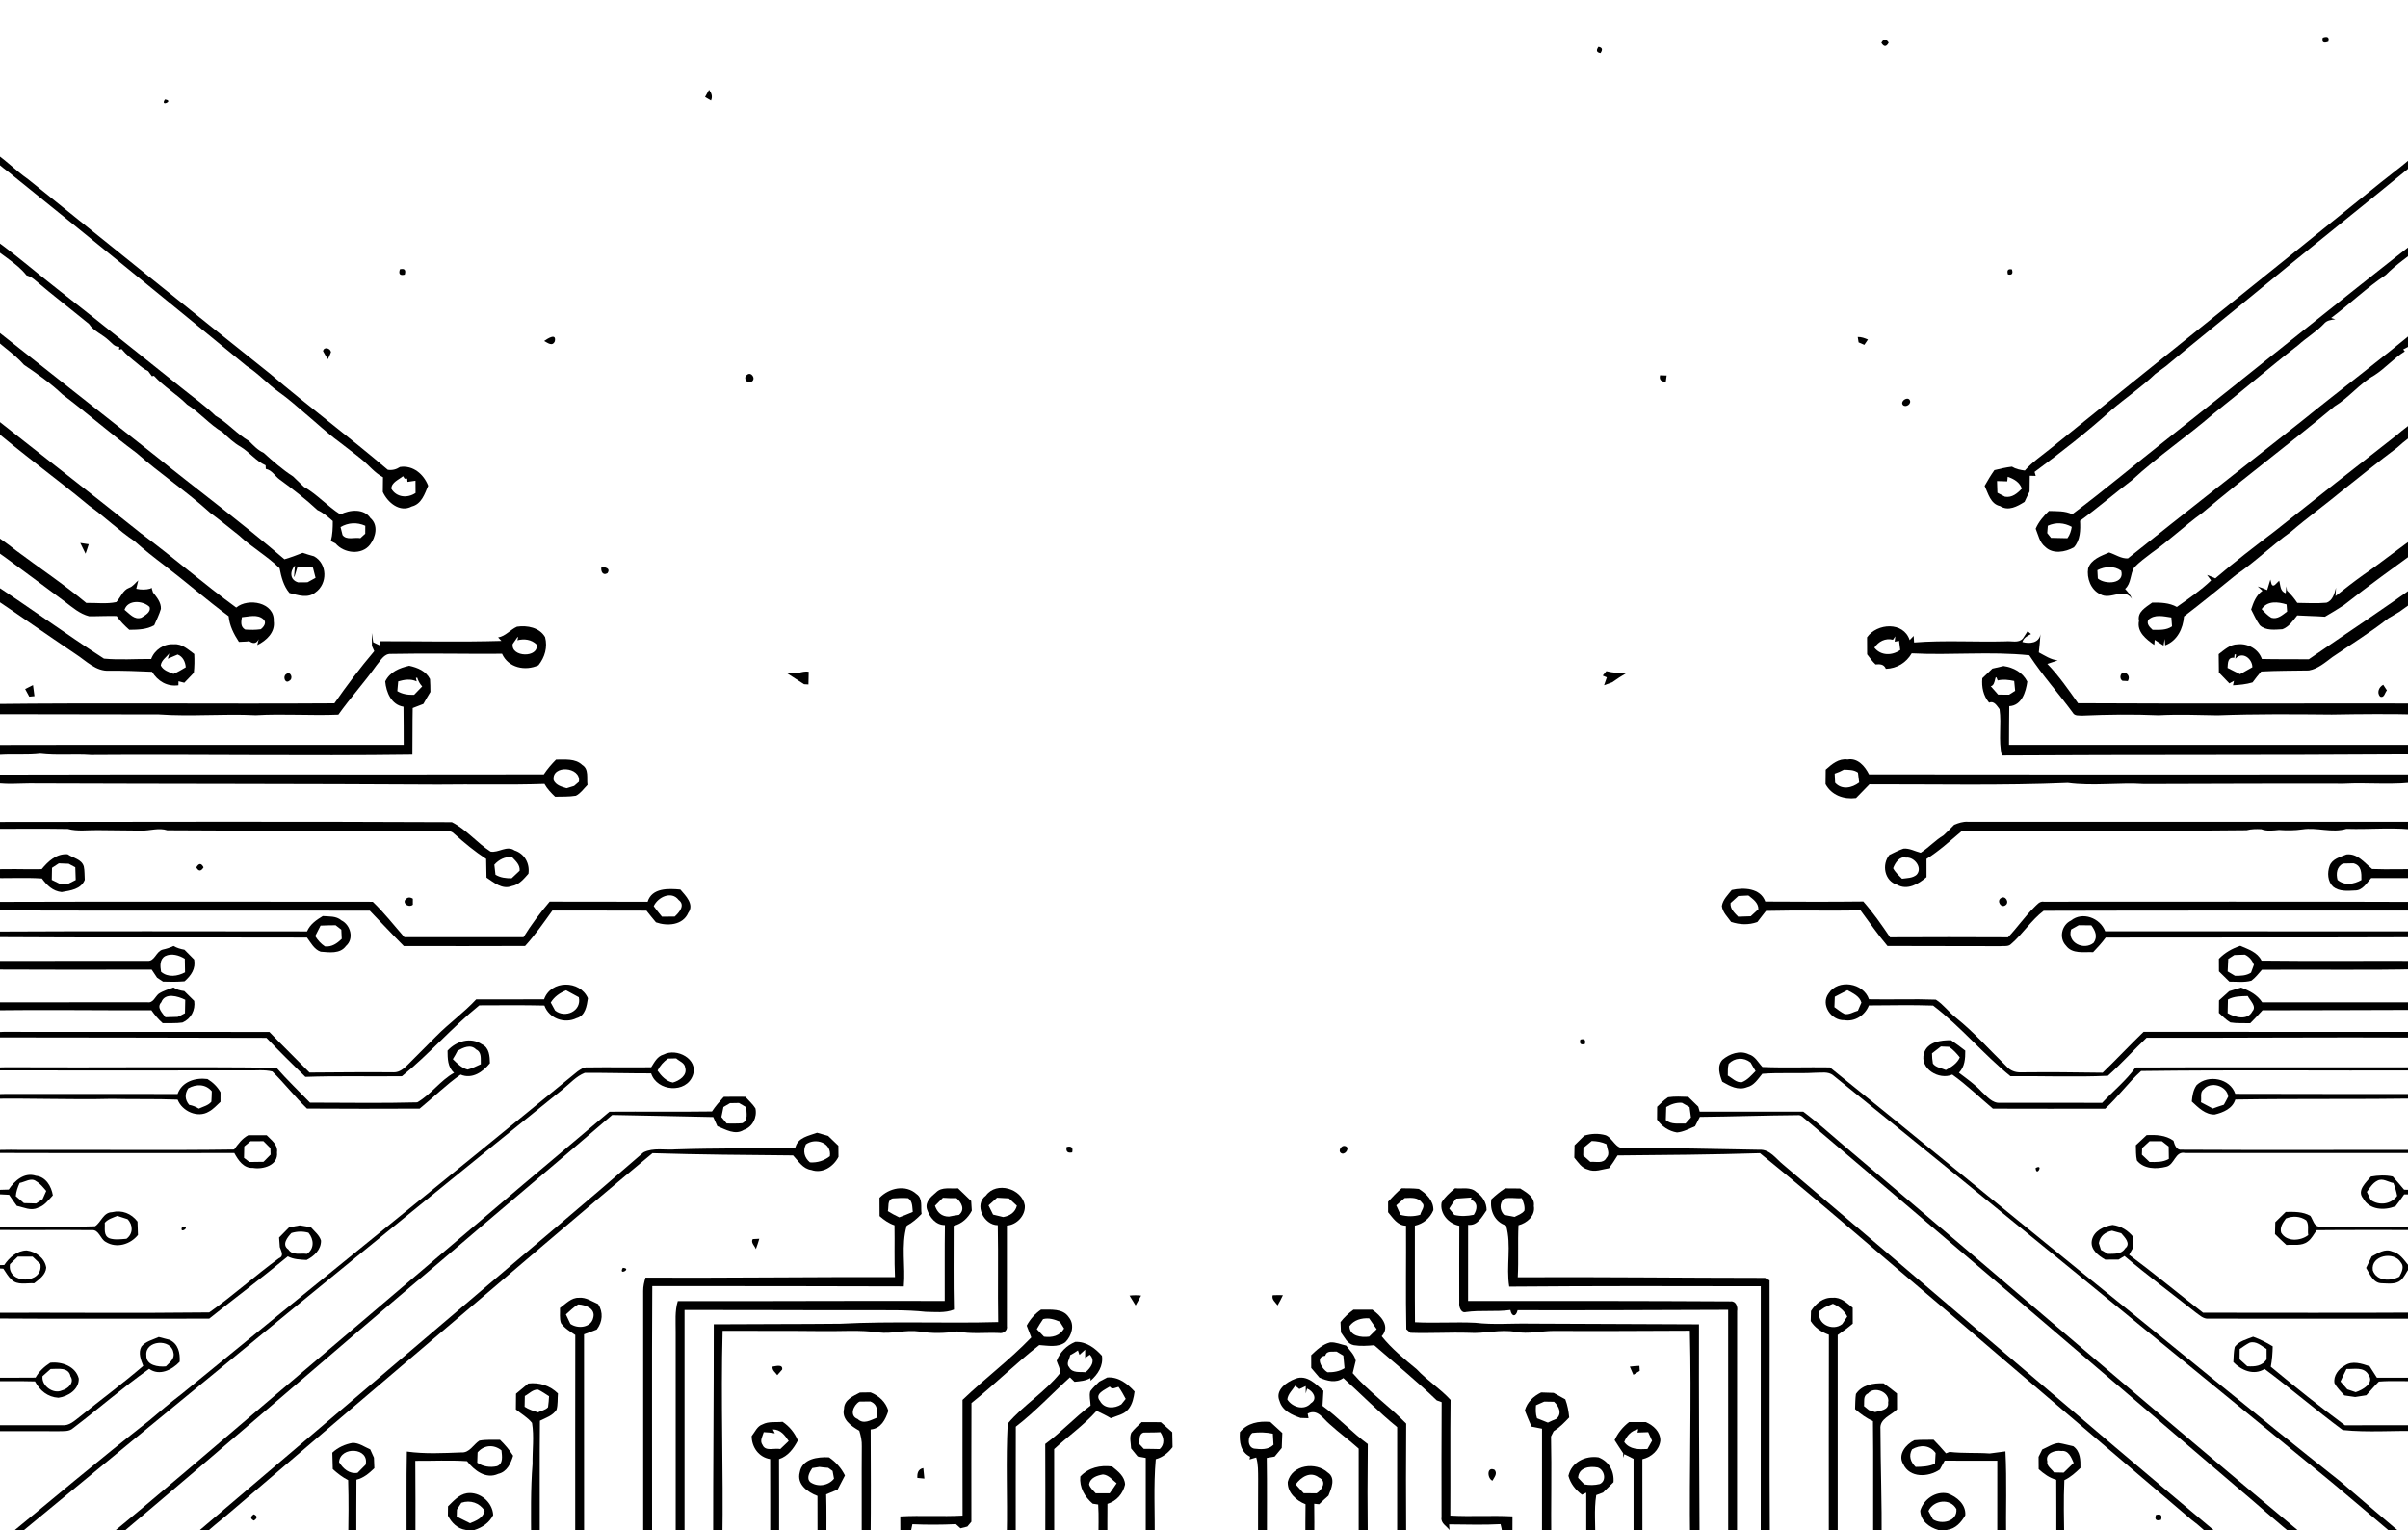 <svg width="85" height="54" viewBox="0 0 85 54" fill="none" xmlns="http://www.w3.org/2000/svg">
<g clip-path="url(#clip0_52_21559)">
<path d="M81.992 1.327C82.164 1.267 82.23 1.315 82.188 1.473C82.014 1.539 81.949 1.489 81.992 1.327Z" fill="black"/>
<path d="M66.41 1.511C66.491 1.364 66.577 1.362 66.668 1.505C66.587 1.659 66.501 1.662 66.41 1.511Z" fill="black"/>
<path d="M56.423 1.653C56.559 1.675 56.584 1.75 56.496 1.876C56.357 1.854 56.333 1.781 56.423 1.653Z" fill="black"/>
<path d="M25.03 3.168C25.116 3.282 25.163 3.409 25.098 3.548C25.045 3.517 24.941 3.455 24.888 3.424C24.933 3.338 24.981 3.253 25.03 3.168Z" fill="black"/>
<path d="M5.821 3.513C6.166 3.556 5.636 3.798 5.821 3.513V3.513Z" fill="black"/>
<path d="M-0.401 5.253C0.11 5.547 0.513 5.991 0.996 6.328C3.835 8.609 6.666 10.905 9.514 13.174C10.881 14.337 12.322 15.414 13.688 16.578C13.842 16.602 13.986 16.568 14.119 16.479C14.581 16.41 14.957 16.733 15.114 17.142C14.99 17.431 14.882 17.787 14.536 17.873C14.113 18.098 13.684 17.735 13.513 17.361C13.516 17.188 13.518 17.015 13.519 16.841C13.224 16.686 13.021 16.416 12.767 16.211C12.501 15.992 12.221 15.791 11.951 15.576C11.537 15.274 11.166 14.919 10.773 14.591C10.467 14.332 10.17 14.065 9.842 13.834C9.444 13.551 9.12 13.179 8.706 12.917C5.917 10.622 3.115 8.338 0.301 6.07C0.048 5.879 -0.206 5.682 -0.401 5.429V5.253V5.253ZM13.814 17.246C13.996 17.558 14.386 17.589 14.669 17.397C14.668 17.253 14.667 17.108 14.666 16.964C14.596 16.975 14.455 16.994 14.384 17.005L14.373 16.889L14.284 16.891C14.269 16.868 14.24 16.824 14.227 16.803C14.078 16.927 13.817 17.02 13.814 17.246V17.246Z" fill="black"/>
<path d="M84.042 6.436C84.511 6.059 85.007 5.711 85.426 5.276V5.611C83.403 7.276 81.346 8.901 79.328 10.572C78.369 11.359 77.399 12.131 76.448 12.926C76.324 13.014 76.202 13.104 76.081 13.195C75.602 13.656 75.049 14.03 74.544 14.459C73.677 15.239 72.755 15.962 71.819 16.653C71.829 16.689 71.849 16.759 71.859 16.794C71.807 16.792 71.702 16.789 71.649 16.788C71.647 16.973 71.645 17.158 71.642 17.344C71.58 17.465 71.521 17.586 71.465 17.71C71.208 17.871 70.895 18.049 70.601 17.859C70.26 17.784 70.183 17.416 70.056 17.146C70.162 16.956 70.274 16.77 70.4 16.591C70.604 16.541 70.809 16.492 71.02 16.468C71.157 16.552 71.314 16.584 71.474 16.605C71.743 16.297 72.087 16.071 72.401 15.813C76.273 12.678 80.171 9.573 84.042 6.436V6.436ZM70.871 16.825L70.854 16.987C70.733 16.983 70.613 16.98 70.493 16.976C70.497 17.114 70.501 17.251 70.507 17.39C70.573 17.425 70.706 17.495 70.773 17.529C71.025 17.572 71.206 17.411 71.37 17.245C71.292 17.014 71.088 16.9 70.871 16.825V16.825Z" fill="black"/>
<path d="M-0.4 8.306C0.434 8.883 1.199 9.556 2 10.179C3.472 11.332 4.928 12.506 6.389 13.671C6.796 14.003 7.227 14.303 7.603 14.669C8.032 14.915 8.36 15.314 8.789 15.563C8.946 15.719 9.1 15.887 9.307 15.98C9.636 16.276 9.976 16.575 10.346 16.813C10.473 16.933 10.597 17.059 10.725 17.179C11.195 17.444 11.559 17.866 12.016 18.155C12.339 17.988 12.846 17.936 13.076 18.283C13.364 18.529 13.264 18.953 13.063 19.218C12.768 19.603 12.141 19.528 11.847 19.18C11.804 19.158 11.72 19.114 11.679 19.092C11.741 18.862 11.747 18.624 11.747 18.387C11.578 18.242 11.41 18.091 11.205 18C10.787 17.61 10.335 17.259 9.874 16.923C9.704 16.803 9.602 16.587 9.383 16.548C9.381 16.517 9.377 16.452 9.376 16.42C9.034 16.273 8.808 15.954 8.491 15.764C8.252 15.628 8.053 15.438 7.854 15.25C7.395 14.98 7.055 14.559 6.605 14.277C6.239 13.911 5.781 13.643 5.434 13.262L5.36 13.276C5.329 13.233 5.266 13.145 5.233 13.1C5.092 13.034 4.972 12.935 4.855 12.834C4.657 12.672 4.453 12.515 4.291 12.316L4.204 12.342L4.21 12.239C4.035 12.246 3.943 12.091 3.823 11.997C3.605 11.794 3.307 11.688 3.139 11.43C2.516 10.919 1.875 10.428 1.261 9.905C1.167 9.82 1.059 9.751 0.936 9.717C0.587 9.273 0.057 9.019 -0.346 8.629C-0.36 8.549 -0.387 8.387 -0.4 8.306V8.306ZM12.021 18.599C12.039 18.669 12.074 18.81 12.091 18.881C12.231 19.072 12.517 18.951 12.72 18.991C12.763 18.951 12.848 18.873 12.892 18.833C12.892 18.74 12.893 18.647 12.894 18.554C12.599 18.424 12.299 18.44 12.021 18.599Z" fill="black"/>
<path d="M76.507 15.485C79.487 13.131 82.434 10.735 85.426 8.398V8.714C85.021 9.041 84.585 9.329 84.218 9.701C83.536 10.155 82.945 10.732 82.287 11.22C82.324 11.232 82.398 11.258 82.435 11.271C82.284 11.281 82.125 11.307 82.027 11.432C81.756 11.716 81.414 11.916 81.124 12.18C80.108 12.967 79.133 13.811 78.124 14.608C77.194 15.415 76.169 16.102 75.265 16.938C74.643 17.409 74.054 17.92 73.424 18.379C73.442 18.701 73.435 19.063 73.206 19.316C72.904 19.484 72.465 19.565 72.194 19.298C71.993 19.141 71.949 18.879 71.858 18.658C71.96 18.415 72.135 18.214 72.323 18.032C72.601 18.043 72.89 18.02 73.148 18.148C74.292 17.293 75.384 16.368 76.507 15.485V15.485ZM72.286 18.553C72.281 18.619 72.27 18.747 72.265 18.812C72.298 18.854 72.365 18.938 72.398 18.98C72.591 18.983 72.784 18.986 72.978 18.992C73.065 18.874 73.109 18.735 73.131 18.592C72.862 18.444 72.566 18.425 72.286 18.553V18.553Z" fill="black"/>
<path d="M14.116 9.503C14.28 9.463 14.337 9.525 14.287 9.691C14.118 9.733 14.061 9.671 14.116 9.503Z" fill="black"/>
<path d="M70.878 9.684C70.835 9.538 70.881 9.479 71.019 9.507C71.066 9.656 71.019 9.716 70.878 9.684Z" fill="black"/>
<path d="M-0.401 11.437C1.531 12.966 3.467 14.49 5.4 16.018C6.942 17.263 8.537 18.446 10.04 19.736C10.259 19.673 10.472 19.593 10.684 19.509C10.816 19.554 10.95 19.594 11.085 19.631C11.56 19.892 11.568 20.598 11.139 20.901C10.87 21.129 10.517 21.001 10.217 20.925C10.008 20.676 9.93 20.363 9.869 20.052C9.432 19.621 8.889 19.318 8.443 18.899C8.103 18.631 7.77 18.354 7.421 18.099C6.598 17.349 5.662 16.727 4.826 15.989C3.929 15.325 3.092 14.588 2.202 13.918C1.788 13.523 1.318 13.193 0.846 12.874C0.474 12.446 -0.03 12.165 -0.401 11.739V11.437V11.437ZM10.412 19.956C10.222 20.166 10.23 20.467 10.525 20.551C10.635 20.55 10.744 20.549 10.854 20.548C10.948 20.495 11.043 20.442 11.139 20.391C11.109 20.27 11.078 20.15 11.046 20.029C10.863 20.021 10.682 20.014 10.499 20.008C10.464 20.119 10.43 20.23 10.399 20.341L10.379 20.358C10.392 20.224 10.403 20.09 10.412 19.956V19.956Z" fill="black"/>
<path d="M81.258 14.852C82.639 13.731 84.066 12.666 85.426 11.522V11.856C85.28 12.073 85.062 12.221 84.83 12.331L84.888 12.4C84.501 12.639 84.201 12.994 83.817 13.241C83.289 13.536 82.92 14.032 82.403 14.342C80.874 15.62 79.268 16.813 77.745 18.096C77.126 18.542 76.575 19.072 75.952 19.511C75.74 19.674 75.521 19.831 75.336 20.024C75.187 20.259 75.236 20.587 75.014 20.781C75.109 20.887 75.206 20.994 75.255 21.131C74.966 20.703 74.501 21.195 74.132 20.966C73.802 20.812 73.654 20.399 73.709 20.058C73.816 19.733 74.165 19.619 74.449 19.496C74.668 19.564 74.881 19.721 75.115 19.704C77.152 18.075 79.209 16.468 81.258 14.852ZM74.035 20.121C74.04 20.194 74.047 20.34 74.051 20.414C74.315 20.639 75.011 20.608 74.876 20.142C74.625 19.958 74.3 19.987 74.035 20.121V20.121Z" fill="black"/>
<path d="M19.209 12.033C19.328 11.949 19.646 11.74 19.585 12.043C19.499 12.238 19.335 12.101 19.209 12.033Z" fill="black"/>
<path d="M65.576 11.892C65.703 11.887 65.821 11.932 65.936 11.982C65.905 12.028 65.841 12.121 65.809 12.169C65.758 12.147 65.658 12.104 65.607 12.082C65.6 12.034 65.583 11.94 65.576 11.892V11.892Z" fill="black"/>
<path d="M11.403 12.391C11.432 12.222 11.666 12.285 11.684 12.428C11.653 12.513 11.613 12.594 11.573 12.676C11.512 12.584 11.455 12.488 11.403 12.391Z" fill="black"/>
<path d="M26.365 13.232C26.516 13.096 26.699 13.37 26.532 13.469C26.385 13.582 26.216 13.335 26.365 13.232Z" fill="black"/>
<path d="M58.598 13.244C58.657 13.246 58.773 13.25 58.831 13.252C58.824 13.305 58.809 13.41 58.802 13.463C58.65 13.484 58.559 13.406 58.598 13.244Z" fill="black"/>
<path d="M67.147 14.25C67.118 14.109 67.381 13.98 67.425 14.151C67.455 14.301 67.203 14.409 67.147 14.25Z" fill="black"/>
<path d="M-0.401 14.58C1.386 15.999 3.192 17.395 4.975 18.82C6.117 19.667 7.189 20.603 8.338 21.44C8.766 21.086 9.697 21.261 9.663 21.917C9.723 22.311 9.404 22.608 9.082 22.764L9.132 22.555C9.064 22.697 8.964 22.728 8.832 22.649L8.792 22.624C8.772 22.628 8.731 22.635 8.711 22.639C8.642 22.642 8.504 22.648 8.434 22.652C8.253 22.377 8.101 22.078 8.071 21.745C7.295 21.17 6.568 20.535 5.802 19.95C5.44 19.675 5.082 19.396 4.744 19.092C4.183 18.717 3.701 18.237 3.151 17.849C1.984 16.878 0.747 15.99 -0.401 15V14.58V14.58ZM8.538 21.781C8.511 21.942 8.483 22.125 8.655 22.217C8.837 22.231 9.022 22.231 9.204 22.206C9.308 22.13 9.429 21.965 9.296 21.851C9.084 21.664 8.787 21.761 8.538 21.781V21.781Z" fill="black"/>
<path d="M84.563 15.385C84.846 15.134 85.172 14.935 85.426 14.651V15.146C85.155 15.362 84.87 15.562 84.615 15.798C83.959 16.291 83.316 16.803 82.676 17.317C82.078 17.812 81.448 18.266 80.859 18.773C80.19 19.248 79.603 19.829 78.923 20.291C78.317 20.782 77.714 21.28 77.093 21.753C77.062 22.18 76.854 22.616 76.429 22.773C76.425 22.717 76.414 22.603 76.41 22.546C76.4 22.605 76.381 22.724 76.371 22.783C76.293 22.732 76.138 22.632 76.06 22.581C76.057 22.626 76.049 22.714 76.044 22.759C75.763 22.563 75.422 22.306 75.504 21.912C75.437 21.587 75.752 21.426 75.969 21.266C76.266 21.261 76.574 21.269 76.841 21.419C77.256 21.124 77.681 20.837 78.049 20.482C77.999 20.418 77.952 20.354 77.906 20.289C78.006 20.323 78.101 20.367 78.199 20.409C78.875 19.83 79.581 19.287 80.29 18.75C81.709 17.623 83.132 16.498 84.563 15.385V15.385ZM75.833 21.873C75.762 22.025 75.888 22.135 75.986 22.228C76.221 22.226 76.468 22.247 76.671 22.104C76.661 21.999 76.654 21.894 76.647 21.79C76.375 21.751 76.06 21.664 75.833 21.873Z" fill="black"/>
<path d="M-0.401 18.733C-0.076 18.95 0.248 19.171 0.553 19.416C1.383 20.039 2.249 20.613 3.045 21.277C3.397 21.269 3.759 21.321 4.105 21.247C4.26 21.086 4.332 20.825 4.557 20.743C4.692 20.699 4.774 20.57 4.88 20.482C4.862 20.556 4.827 20.702 4.81 20.776C4.983 20.816 5.151 20.814 5.314 20.77L5.348 20.736C5.365 20.792 5.384 20.849 5.401 20.906C5.533 21.074 5.691 21.259 5.68 21.486C5.622 21.687 5.526 21.875 5.444 22.065C5.175 22.22 4.864 22.222 4.564 22.226C4.399 22.079 4.24 21.923 4.118 21.739C3.793 21.73 3.468 21.75 3.143 21.746C2.817 21.662 2.554 21.433 2.293 21.233C1.612 20.722 0.926 20.218 0.241 19.711C0.009 19.53 -0.285 19.396 -0.401 19.106V18.733V18.733ZM4.396 21.519C4.571 21.653 4.738 21.885 4.991 21.797C5.119 21.715 5.342 21.6 5.278 21.416C5.045 21.19 4.511 21.154 4.396 21.519V21.519Z" fill="black"/>
<path d="M83.411 20.296C84.096 19.827 84.737 19.297 85.426 18.833V19.352C84.524 20.01 83.615 20.661 82.74 21.352C82.519 21.496 82.295 21.632 82.068 21.763C81.741 21.739 81.416 21.738 81.09 21.717C80.94 21.9 80.8 22.12 80.568 22.206C80.302 22.22 79.981 22.265 79.77 22.066C79.643 21.893 79.562 21.694 79.463 21.507C79.544 21.259 79.636 21.007 79.862 20.848L79.695 20.695C79.809 20.731 79.919 20.77 80.029 20.823C80.065 20.7 80.102 20.576 80.142 20.452C80.174 20.528 80.166 20.728 80.299 20.643C80.338 20.605 80.414 20.53 80.452 20.492C80.505 20.654 80.476 20.859 80.683 20.935L80.706 20.686C80.712 20.724 80.723 20.801 80.728 20.839C80.867 20.969 80.987 21.118 81.093 21.275C81.436 21.279 81.778 21.3 82.121 21.269C82.344 21.196 82.406 20.938 82.459 20.736C82.453 20.811 82.445 20.96 82.441 21.035C82.76 20.784 83.081 20.532 83.411 20.296V20.296ZM79.834 21.495C79.937 21.607 80.043 21.72 80.176 21.799C80.397 21.865 80.57 21.7 80.733 21.58C80.728 21.518 80.719 21.392 80.714 21.33C80.411 21.234 80.037 21.191 79.834 21.495V21.495Z" fill="black"/>
<path d="M2.834 19.16C2.933 19.174 3.033 19.19 3.132 19.205C3.097 19.316 3.061 19.429 3.02 19.54C2.958 19.413 2.895 19.287 2.834 19.16Z" fill="black"/>
<path d="M21.229 20.014C21.356 20.006 21.569 20.053 21.441 20.229C21.269 20.324 21.203 20.148 21.229 20.014Z" fill="black"/>
<path d="M-0.401 20.494C0.973 21.381 2.295 22.357 3.669 23.242C4.222 23.295 4.782 23.25 5.337 23.255C5.455 22.932 5.79 22.708 6.135 22.736C6.422 22.708 6.642 22.924 6.857 23.079C6.869 23.3 6.866 23.522 6.842 23.742C6.729 23.858 6.618 23.975 6.506 24.093C6.438 24.075 6.37 24.058 6.301 24.041L6.298 24.183C5.898 24.238 5.569 24.037 5.365 23.706C4.863 23.683 4.362 23.665 3.86 23.668C3.386 23.701 3.04 23.319 2.672 23.082C1.653 22.398 0.651 21.691 -0.367 21.006C-0.375 20.939 -0.393 20.806 -0.401 20.739V20.494V20.494ZM5.977 23.056C5.872 23.194 5.697 23.296 5.675 23.482C5.757 23.653 5.96 23.716 6.125 23.781C6.276 23.716 6.417 23.631 6.558 23.547C6.542 23.358 6.458 23.171 6.271 23.098C6.184 23.135 6.01 23.209 5.923 23.246C5.936 23.198 5.963 23.104 5.977 23.056V23.056Z" fill="black"/>
<path d="M81.499 23.265C82.807 22.359 84.142 21.491 85.426 20.553V21.066C85.184 21.247 84.931 21.413 84.688 21.594C84.561 21.672 84.432 21.747 84.304 21.821C83.675 22.316 82.993 22.736 82.332 23.187C82.077 23.377 81.819 23.604 81.499 23.66C80.939 23.67 80.378 23.666 79.818 23.696C79.713 23.821 79.608 23.949 79.513 24.081C79.287 24.15 79.053 24.169 78.821 24.184L78.858 24.024C78.817 24.047 78.735 24.093 78.695 24.116C78.57 23.987 78.448 23.86 78.325 23.732C78.32 23.517 78.317 23.3 78.317 23.084C78.516 22.934 78.721 22.736 78.987 22.737C79.347 22.697 79.722 22.907 79.842 23.255C80.394 23.268 80.946 23.259 81.499 23.265V23.265ZM78.865 23.213C78.629 23.186 78.645 23.399 78.63 23.569C78.776 23.643 78.923 23.719 79.071 23.791C79.215 23.708 79.361 23.629 79.506 23.546C79.507 23.247 79.159 22.966 78.904 23.246L78.929 23.098L78.879 23.09C78.875 23.122 78.868 23.182 78.865 23.213V23.213Z" fill="black"/>
<path d="M17.583 22.494C17.849 22.452 18.012 22.22 18.249 22.116C18.608 22.062 19.046 22.144 19.241 22.484C19.335 22.841 19.232 23.195 19.006 23.477C18.54 23.691 17.943 23.566 17.722 23.071C16.417 23.082 15.111 23.048 13.807 23.076C13.55 23.058 13.435 23.317 13.29 23.479C12.865 24.077 12.37 24.622 11.944 25.221C10.973 25.26 10 25.186 9.028 25.242C7.886 25.185 6.743 25.295 5.6 25.213C3.627 25.211 1.654 25.207 -0.319 25.204C-0.34 25.155 -0.381 25.057 -0.401 25.008V24.845C3.666 24.797 7.737 24.847 11.804 24.82C12.246 24.186 12.711 23.566 13.211 22.979C13.183 22.916 13.156 22.855 13.129 22.794C13.129 22.64 13.127 22.488 13.123 22.336C13.139 22.445 13.157 22.555 13.174 22.665C13.259 22.705 13.344 22.746 13.428 22.787L13.4 22.628C14.833 22.626 16.268 22.66 17.701 22.617C17.671 22.586 17.612 22.524 17.583 22.494V22.494ZM18.267 22.484C18.225 22.544 18.14 22.665 18.098 22.726C18.026 23.203 19.03 23.224 18.943 22.746C18.76 22.564 18.506 22.534 18.263 22.595L18.29 22.488C18.285 22.487 18.273 22.485 18.267 22.484V22.484Z" fill="black"/>
<path d="M65.905 22.491C66.257 21.986 67.196 21.928 67.409 22.59C67.454 22.54 67.501 22.49 67.55 22.442C67.554 22.5 67.561 22.615 67.565 22.673C68.639 22.588 69.721 22.662 70.799 22.633C70.997 22.61 71.25 22.707 71.404 22.534C71.462 22.449 71.518 22.362 71.573 22.274C71.612 22.307 71.653 22.342 71.694 22.376C71.561 22.438 71.434 22.51 71.386 22.656C71.646 22.728 71.979 22.695 72.027 22.379C72.016 22.595 71.99 22.809 71.968 23.023C72.182 23.137 72.386 23.277 72.636 23.306C72.512 23.344 72.389 23.385 72.269 23.428C72.678 23.85 73.013 24.338 73.353 24.817C77.377 24.838 81.401 24.82 85.426 24.826V25.218C84.388 25.191 83.348 25.2 82.309 25.218C80.965 25.205 79.62 25.195 78.276 25.245C77.582 25.232 76.887 25.207 76.194 25.243C75.299 25.205 74.404 25.216 73.51 25.255C73.394 25.247 73.233 25.276 73.168 25.152C72.666 24.467 72.097 23.834 71.632 23.124C70.255 22.981 68.862 23.129 67.481 23.056C67.287 23.39 66.956 23.589 66.569 23.602C66.501 23.43 66.352 23.435 66.204 23.447C66.091 23.34 66.002 23.213 65.908 23.091C65.91 22.891 65.909 22.69 65.905 22.491V22.491ZM66.819 22.577C66.55 22.51 66.311 22.635 66.164 22.855C66.39 23.146 66.793 23.142 67.076 22.937C67.061 22.829 67.048 22.722 67.035 22.615L66.879 22.645L66.903 22.456C66.882 22.486 66.84 22.547 66.819 22.577V22.577Z" fill="black"/>
<path d="M13.598 24.047C13.761 23.71 14.1 23.571 14.445 23.494C14.738 23.558 15.038 23.68 15.179 23.964C15.189 24.114 15.193 24.266 15.193 24.418C15.107 24.557 15.025 24.698 14.945 24.841C14.82 24.89 14.693 24.939 14.568 24.987C14.556 25.536 14.565 26.083 14.557 26.631C10.778 26.682 6.997 26.616 3.217 26.644C2.619 26.601 2.018 26.668 1.422 26.598C0.958 26.652 0.489 26.608 0.023 26.636C-0.121 26.632 -0.31 26.702 -0.366 26.487L-0.401 26.581V26.291C4.482 26.28 9.366 26.289 14.25 26.286C14.246 25.837 14.252 25.389 14.243 24.94C13.814 24.873 13.633 24.431 13.598 24.047V24.047ZM14.681 23.921L14.708 24.046C14.493 23.946 14.271 23.983 14.056 24.045C14.045 24.16 14.035 24.275 14.025 24.39C14.205 24.498 14.411 24.528 14.619 24.518C14.713 24.419 14.808 24.322 14.903 24.223C14.821 24.134 14.763 24.032 14.728 23.916C14.716 23.918 14.692 23.92 14.681 23.921V23.921Z" fill="black"/>
<path d="M70.329 23.594C70.459 23.565 70.592 23.536 70.724 23.503C71.078 23.555 71.395 23.725 71.562 24.053C71.51 24.417 71.368 24.899 70.925 24.921C70.915 25.375 70.921 25.831 70.916 26.286C75.753 26.287 80.59 26.286 85.426 26.286V26.671C85.255 26.64 85.081 26.621 84.909 26.621C80.161 26.654 75.411 26.631 70.662 26.66C70.534 26.123 70.659 25.568 70.582 25.027C70.487 24.907 70.392 24.721 70.212 24.795C70.007 24.549 69.945 24.246 69.974 23.934C70.094 23.822 70.212 23.708 70.329 23.594V23.594ZM70.272 24.216C70.358 24.315 70.445 24.413 70.532 24.512C70.66 24.513 70.789 24.513 70.92 24.514C70.972 24.479 71.079 24.412 71.133 24.379C71.121 24.262 71.109 24.147 71.099 24.031C70.905 23.991 70.71 23.965 70.517 24.012C70.395 23.676 70.476 24.186 70.272 24.216V24.216Z" fill="black"/>
<path d="M27.797 23.767C27.924 23.756 28.05 23.752 28.178 23.748C28.299 23.718 28.421 23.681 28.547 23.706C28.542 23.855 28.539 24.004 28.538 24.154C28.499 24.151 28.422 24.147 28.382 24.145C28.185 24.021 27.991 23.895 27.797 23.767V23.767Z" fill="black"/>
<path d="M56.575 23.84C56.607 23.8 56.671 23.724 56.703 23.684C56.938 23.744 57.18 23.76 57.423 23.744C57.245 23.847 57.073 23.96 56.905 24.078C56.811 24.113 56.717 24.148 56.622 24.181C56.653 24.089 56.685 23.996 56.719 23.905L56.575 23.84V23.84Z" fill="black"/>
<path d="M10.095 23.794C10.258 23.66 10.371 23.947 10.211 24.025C10.065 24.142 9.976 23.873 10.095 23.794Z" fill="black"/>
<path d="M74.92 24.024C74.779 23.934 74.859 23.671 75.039 23.749C75.15 23.82 75.174 23.916 75.11 24.034C75.063 24.032 74.967 24.026 74.92 24.024V24.024Z" fill="black"/>
<path d="M0.888 24.316C0.981 24.268 1.073 24.219 1.165 24.175C1.185 24.304 1.201 24.435 1.217 24.567C1.171 24.571 1.08 24.58 1.034 24.584C0.998 24.517 0.925 24.383 0.888 24.316Z" fill="black"/>
<path d="M84.017 24.585C83.889 24.446 83.975 24.242 84.126 24.165C84.159 24.215 84.224 24.315 84.256 24.363C84.18 24.442 84.166 24.642 84.017 24.585V24.585Z" fill="black"/>
<path d="M19.628 26.805C19.942 26.811 20.302 26.755 20.553 26.994C20.796 27.144 20.703 27.46 20.738 27.698C20.606 27.829 20.497 27.997 20.328 28.081C20.087 28.121 19.84 28.11 19.596 28.116C19.453 27.98 19.315 27.837 19.219 27.663C17.968 27.705 16.715 27.669 15.462 27.687C10.73 27.659 5.996 27.666 1.264 27.648C0.71 27.635 0.143 27.717 -0.4 27.582L-0.401 27.711V27.337C6.131 27.319 12.664 27.339 19.196 27.327C19.32 27.138 19.469 26.966 19.628 26.805V26.805ZM19.545 27.538C19.633 27.716 19.829 27.764 20.002 27.815C20.068 27.795 20.2 27.755 20.266 27.734C20.308 27.698 20.392 27.624 20.435 27.588C20.523 27.046 19.452 26.973 19.545 27.538Z" fill="black"/>
<path d="M64.446 27.159C64.659 26.968 64.906 26.756 65.216 26.801C65.575 26.736 65.831 27.039 65.974 27.326C72.458 27.336 78.942 27.327 85.426 27.33V27.578C84.531 27.722 83.624 27.609 82.722 27.657C80.379 27.649 78.035 27.664 75.693 27.668C74.792 27.61 73.888 27.748 72.991 27.628C70.662 27.726 68.321 27.672 65.989 27.677C65.829 27.838 65.674 28.002 65.516 28.163C65.087 28.217 64.652 28.065 64.44 27.67C64.444 27.499 64.445 27.329 64.446 27.159V27.159ZM65.088 27.158C64.983 27.216 64.875 27.264 64.763 27.3C64.766 27.38 64.774 27.54 64.778 27.621C65.015 27.884 65.375 27.807 65.627 27.613C65.615 27.496 65.601 27.38 65.584 27.264C65.438 27.157 65.257 27.167 65.088 27.158V27.158Z" fill="black"/>
<path d="M-0.401 29.006C5.049 29.001 10.501 28.987 15.95 29.013C16.461 29.269 16.835 29.742 17.316 30.052C17.601 30.104 17.888 29.821 18.163 30.011C18.516 30.125 18.706 30.469 18.654 30.831C18.489 31.016 18.325 31.224 18.065 31.268C17.733 31.402 17.431 31.141 17.173 30.968C17.168 30.749 17.164 30.53 17.161 30.31C16.759 30.049 16.389 29.742 16.032 29.422C15.908 29.283 15.705 29.334 15.54 29.314C12.329 29.315 9.116 29.32 5.905 29.299C5.6 29.199 5.293 29.319 4.984 29.31C4.47 29.308 3.955 29.297 3.442 29.294C3.093 29.289 2.736 29.344 2.394 29.252C1.462 29.237 0.531 29.249 -0.401 29.248V29.006V29.006ZM17.45 30.514C17.463 30.63 17.476 30.749 17.49 30.867C17.663 30.973 17.861 30.994 18.06 30.993C18.153 30.903 18.248 30.813 18.343 30.726C18.361 30.515 18.202 30.383 18.073 30.245C17.824 30.226 17.614 30.332 17.45 30.514V30.514Z" fill="black"/>
<path d="M68.98 29.105C69.133 29.044 69.292 28.988 69.462 28.999C74.783 29.002 80.105 29 85.426 29V29.305C84.568 29.175 83.693 29.276 82.828 29.248C82.316 29.405 81.789 29.186 81.27 29.268C80.996 29.308 80.72 29.307 80.447 29.288C80.237 29.306 80.022 29.339 79.822 29.261C79.646 29.252 79.471 29.254 79.301 29.297C75.948 29.334 72.593 29.291 69.238 29.336C68.838 29.674 68.449 30.031 68.003 30.311C68.002 30.525 68.002 30.738 68.004 30.952C67.724 31.192 67.331 31.431 66.964 31.221C66.519 31.087 66.414 30.508 66.695 30.168C66.859 30.091 67.019 30.004 67.192 29.947C67.402 29.927 67.597 30.043 67.797 30.093C68.084 29.911 68.311 29.653 68.604 29.478C68.733 29.358 68.859 29.234 68.98 29.105V29.105ZM66.826 30.638C66.9 30.785 67.027 30.891 67.139 31.009C67.315 30.982 67.512 30.993 67.656 30.866C67.88 30.619 67.565 30.228 67.279 30.265C67.054 30.201 66.89 30.46 66.826 30.638Z" fill="black"/>
<path d="M1.472 30.671C1.702 30.393 1.995 30.116 2.387 30.146C2.581 30.283 2.879 30.315 2.958 30.574C2.992 30.73 2.98 30.892 2.992 31.05C2.857 31.384 2.487 31.424 2.177 31.479C1.865 31.447 1.655 31.24 1.479 31C0.859 30.958 0.234 31.005 -0.388 30.978C-0.385 30.906 -0.378 30.763 -0.376 30.692C0.238 30.644 0.856 30.685 1.472 30.671V30.671ZM1.836 30.624C1.833 30.766 1.829 30.908 1.828 31.05C1.896 31.083 2.031 31.149 2.098 31.182C2.175 31.184 2.327 31.188 2.403 31.19C2.471 31.157 2.606 31.089 2.673 31.054C2.67 30.904 2.665 30.754 2.658 30.605C2.6 30.573 2.483 30.511 2.425 30.481C2.338 30.477 2.164 30.471 2.076 30.467C2.016 30.506 1.896 30.585 1.836 30.624V30.624Z" fill="black"/>
<path d="M82.234 30.554C82.326 30.308 82.608 30.242 82.827 30.153C83.215 30.105 83.464 30.449 83.733 30.665C84.296 30.686 84.861 30.665 85.426 30.67V30.985C84.851 30.985 84.276 30.985 83.7 30.985C83.538 31.164 83.394 31.43 83.118 31.423C82.862 31.437 82.571 31.462 82.358 31.291C82.159 31.106 82.146 30.793 82.234 30.554V30.554ZM82.513 31.051C82.766 31.263 83.09 31.205 83.355 31.055C83.358 30.807 83.364 30.54 83.074 30.465C82.984 30.467 82.803 30.471 82.712 30.473C82.485 30.578 82.452 30.831 82.513 31.051Z" fill="black"/>
<path d="M6.929 30.609C7.021 30.453 7.106 30.452 7.185 30.607C7.096 30.754 7.011 30.755 6.929 30.609Z" fill="black"/>
<path d="M22.86 31.823C23.015 31.325 23.598 31.352 24.017 31.391C24.205 31.611 24.516 31.913 24.295 32.213C24.105 32.655 23.554 32.69 23.155 32.548C23.041 32.412 22.928 32.275 22.82 32.136C21.712 32.129 20.605 32.136 19.498 32.133C19.191 32.56 18.891 32.994 18.535 33.383C17.108 33.39 15.681 33.387 14.254 33.385C13.846 32.975 13.453 32.552 13.052 32.136C8.568 32.13 4.083 32.141 -0.401 32.128V31.827C4.118 31.813 8.639 31.82 13.158 31.823C13.563 32.209 13.905 32.653 14.273 33.072C15.676 33.072 17.077 33.074 18.48 33.072C18.753 32.63 19.066 32.213 19.402 31.818C20.555 31.823 21.708 31.815 22.86 31.823V31.823ZM23.076 31.977C23.166 32.104 23.266 32.227 23.366 32.347C23.515 32.344 23.666 32.344 23.816 32.346C23.974 32.202 24.203 31.941 23.956 31.759C23.705 31.425 23.223 31.656 23.076 31.977Z" fill="black"/>
<path d="M61.129 31.407C61.55 31.311 62.141 31.335 62.312 31.815C63.466 31.823 64.619 31.826 65.773 31.813C66.121 32.208 66.423 32.641 66.717 33.077C68.105 33.069 69.493 33.071 70.881 33.077C71.203 32.74 71.466 32.352 71.798 32.025C71.898 31.934 71.991 31.791 72.15 31.821C76.575 31.823 81.001 31.81 85.426 31.828V32.133C80.997 32.136 76.568 32.127 72.139 32.141C71.702 32.472 71.409 32.951 70.994 33.309C70.895 33.417 70.734 33.375 70.608 33.39C69.28 33.382 67.953 33.392 66.626 33.383C66.285 32.983 65.991 32.548 65.677 32.128C64.563 32.147 63.45 32.117 62.337 32.145C62.237 32.278 62.135 32.407 62.033 32.537C61.726 32.647 61.413 32.635 61.106 32.533C60.982 32.358 60.807 32.197 60.78 31.973C60.816 31.745 60.992 31.58 61.129 31.407V31.407ZM61.362 31.619C61.27 31.702 61.179 31.785 61.087 31.867C61.068 32.077 61.224 32.211 61.355 32.349C61.502 32.343 61.651 32.339 61.799 32.334C61.887 32.249 61.977 32.167 62.069 32.086C62.071 31.855 61.878 31.729 61.717 31.601C61.629 31.606 61.452 31.615 61.362 31.619V31.619Z" fill="black"/>
<path d="M14.29 31.776C14.362 31.663 14.458 31.643 14.573 31.715C14.573 31.767 14.573 31.872 14.573 31.925C14.469 32.027 14.242 31.93 14.29 31.776V31.776Z" fill="black"/>
<path d="M70.63 31.695C70.784 31.582 70.944 31.847 70.79 31.945C70.633 32.058 70.472 31.791 70.63 31.695Z" fill="black"/>
<path d="M10.838 32.868C10.944 32.617 11.168 32.462 11.394 32.327C11.618 32.346 11.866 32.318 12.049 32.478C12.376 32.639 12.506 33.129 12.212 33.383C12.005 33.67 11.623 33.607 11.319 33.584C11.093 33.507 10.97 33.267 10.836 33.086C7.09 33.076 3.345 33.094 -0.401 33.069V32.875C3.345 32.855 7.091 32.866 10.838 32.868ZM11.315 32.664C11.253 32.788 11.19 32.911 11.127 33.034C11.216 33.179 11.329 33.305 11.47 33.398C11.712 33.425 11.9 33.29 12.063 33.133C12.059 33.052 12.052 32.888 12.048 32.807C11.998 32.768 11.898 32.69 11.847 32.651C11.67 32.652 11.492 32.656 11.315 32.664V32.664Z" fill="black"/>
<path d="M73.104 32.485C73.511 32.154 74.136 32.397 74.311 32.865C78.016 32.865 81.722 32.863 85.426 32.866V33.074C81.728 33.089 78.028 33.077 74.33 33.086C74.195 33.27 74.043 33.438 73.885 33.601C73.559 33.585 73.152 33.676 72.927 33.37C72.672 33.105 72.773 32.638 73.104 32.485V32.485ZM73.109 32.8C72.957 33.269 73.564 33.553 73.904 33.27C74.055 33.058 73.963 32.841 73.822 32.655C73.673 32.653 73.525 32.651 73.376 32.65C73.287 32.699 73.197 32.75 73.109 32.8V32.8Z" fill="black"/>
<path d="M5.738 33.512C5.872 33.483 6.003 33.443 6.126 33.383C6.244 33.453 6.376 33.491 6.511 33.515C6.625 33.63 6.739 33.746 6.854 33.861C6.914 34.184 6.747 34.427 6.514 34.63C6.261 34.651 6.008 34.65 5.755 34.641C5.702 34.606 5.596 34.536 5.544 34.502C5.481 34.406 5.417 34.311 5.354 34.217C3.445 34.224 1.537 34.22 -0.371 34.213C-0.37 34.137 -0.368 33.985 -0.367 33.909C1.491 33.907 3.349 33.911 5.207 33.907C5.464 33.93 5.504 33.578 5.738 33.512ZM5.831 33.739C5.63 33.852 5.652 34.101 5.686 34.294C5.927 34.504 6.27 34.454 6.532 34.313C6.53 34.153 6.527 33.993 6.524 33.834C6.321 33.708 6.052 33.63 5.831 33.739V33.739Z" fill="black"/>
<path d="M78.325 33.836C78.534 33.619 78.794 33.471 79.08 33.377C79.362 33.501 79.684 33.598 79.83 33.899C81.695 33.922 83.56 33.901 85.426 33.909V34.199C83.566 34.244 81.704 34.207 79.843 34.223C79.725 34.356 79.616 34.501 79.472 34.608C79.22 34.679 78.953 34.64 78.695 34.642C78.573 34.521 78.449 34.399 78.327 34.28C78.326 34.131 78.326 33.984 78.325 33.836ZM78.655 33.839C78.646 33.986 78.639 34.134 78.634 34.282C78.719 34.332 78.805 34.383 78.891 34.435C79.086 34.438 79.289 34.436 79.459 34.324C79.491 34.23 79.524 34.138 79.56 34.047C79.501 33.886 79.397 33.764 79.243 33.689C79.15 33.692 78.962 33.699 78.869 33.702C78.815 33.736 78.708 33.804 78.655 33.839V33.839Z" fill="black"/>
<path d="M19.206 35.265C19.442 34.583 20.472 34.578 20.753 35.227C20.714 35.494 20.662 35.847 20.353 35.929C19.924 36.138 19.38 35.94 19.217 35.484C18.451 35.466 17.685 35.475 16.919 35.477C15.957 36.256 15.149 37.2 14.188 37.979C13.052 37.994 11.915 37.96 10.779 38.002C10.315 37.55 9.853 37.092 9.405 36.624C6.136 36.618 2.868 36.609 -0.401 36.608V36.457C-0.025 36.393 0.359 36.413 0.738 36.413C3.662 36.416 6.585 36.41 9.509 36.416C9.974 36.901 10.456 37.369 10.925 37.849C11.917 37.844 12.909 37.83 13.9 37.841C14.109 37.846 14.27 37.696 14.408 37.559C14.737 37.229 15.064 36.898 15.395 36.57C15.845 36.113 16.371 35.739 16.808 35.268C17.607 35.264 18.406 35.268 19.206 35.265V35.265ZM19.441 35.379C19.48 35.449 19.557 35.59 19.595 35.661C19.956 35.947 20.54 35.677 20.432 35.192C20.283 35.108 20.131 35.032 19.984 34.948C19.762 35.037 19.566 35.172 19.441 35.379V35.379Z" fill="black"/>
<path d="M64.549 35.056C64.883 34.538 65.779 34.682 65.973 35.263C66.76 35.279 67.548 35.246 68.333 35.276C68.602 35.445 68.791 35.718 69.042 35.913C69.692 36.436 70.244 37.065 70.841 37.645C70.961 37.779 71.141 37.848 71.322 37.842C72.288 37.833 73.255 37.838 74.221 37.855C74.711 37.383 75.177 36.884 75.668 36.411C78.921 36.416 82.174 36.412 85.426 36.413V36.615C82.209 36.597 78.99 36.628 75.773 36.62C75.309 37.06 74.883 37.539 74.406 37.963C73.265 38.015 72.112 37.967 70.967 37.978C70.006 37.2 69.221 36.233 68.236 35.485C67.481 35.458 66.725 35.478 65.97 35.48C65.836 35.824 65.477 36.066 65.101 36C64.64 36.017 64.253 35.452 64.549 35.056V35.056ZM64.767 35.174C64.763 35.265 64.756 35.448 64.753 35.541C64.868 35.623 64.98 35.716 65.11 35.781C65.275 35.818 65.426 35.705 65.582 35.666C65.625 35.572 65.666 35.476 65.706 35.38C65.637 35.148 65.404 35.051 65.213 34.943C65.065 35.021 64.916 35.096 64.767 35.174V35.174Z" fill="black"/>
<path d="M5.601 35.07C5.76 34.963 5.947 34.914 6.123 34.846C6.237 34.925 6.37 34.957 6.506 34.975C6.622 35.09 6.739 35.206 6.856 35.321C6.902 35.645 6.745 35.951 6.442 36.083C6.211 36.118 5.976 36.099 5.742 36.105C5.591 35.972 5.46 35.816 5.345 35.651C3.446 35.655 1.546 35.628 -0.352 35.653C-0.358 35.583 -0.369 35.442 -0.374 35.372C1.483 35.367 3.342 35.374 5.2 35.368C5.407 35.408 5.471 35.176 5.601 35.07V35.07ZM5.694 35.368C5.515 35.559 5.733 35.74 5.837 35.897C5.983 35.892 6.129 35.889 6.275 35.884C6.338 35.852 6.465 35.787 6.529 35.756C6.531 35.598 6.533 35.439 6.539 35.282C6.285 35.155 5.822 35.016 5.694 35.368Z" fill="black"/>
<path d="M78.689 34.978C78.826 34.938 78.966 34.897 79.105 34.851C79.398 34.956 79.677 35.102 79.853 35.371C81.71 35.371 83.568 35.371 85.426 35.371V35.637C83.573 35.647 81.718 35.645 79.865 35.651C79.724 35.807 79.58 35.959 79.432 36.108C79.197 36.101 78.959 36.119 78.728 36.08C78.577 35.987 78.453 35.861 78.325 35.744C78.326 35.597 78.327 35.45 78.329 35.303C78.448 35.195 78.567 35.087 78.689 34.978V34.978ZM78.644 35.272C78.64 35.432 78.637 35.592 78.633 35.753C78.891 35.903 79.337 36.022 79.506 35.689C79.669 35.514 79.424 35.312 79.344 35.149C79.104 35.156 78.858 35.152 78.644 35.272V35.272Z" fill="black"/>
<path d="M55.785 36.685C55.927 36.646 55.98 36.697 55.944 36.84C55.798 36.882 55.745 36.83 55.785 36.685Z" fill="black"/>
<path d="M15.798 37.076C16.103 36.74 16.613 36.584 17.013 36.853C17.273 36.971 17.288 37.274 17.294 37.52C17.047 37.827 16.666 38.094 16.259 37.921C15.746 38.281 15.3 38.726 14.813 39.122C13.488 39.127 12.162 39.13 10.836 39.12C10.408 38.704 10.041 38.228 9.614 37.812C9.324 37.74 9.018 37.785 8.722 37.774C5.68 37.778 2.64 37.776 -0.401 37.774V37.702C-0.127 37.664 0.15 37.66 0.426 37.663C3.538 37.679 6.649 37.642 9.759 37.679C10.133 38.109 10.548 38.501 10.942 38.911C12.204 38.91 13.468 38.936 14.728 38.901C15.211 38.624 15.537 38.133 16.029 37.858C15.799 37.656 15.801 37.357 15.798 37.076V37.076ZM16.153 37.079C16.101 37.181 16.045 37.28 15.984 37.377C16.136 37.527 16.293 37.688 16.506 37.745C16.668 37.7 16.82 37.627 16.972 37.556C16.962 37.367 17.015 37.133 16.805 37.034C16.616 36.837 16.348 36.969 16.153 37.079V37.079Z" fill="black"/>
<path d="M67.915 37.167C68.037 36.763 68.513 36.704 68.871 36.708C69.041 36.825 69.208 36.947 69.372 37.076C69.374 37.356 69.357 37.646 69.148 37.856C69.426 38.068 69.716 38.268 69.954 38.526C70.14 38.693 70.326 38.938 70.603 38.917C71.804 38.919 73.004 38.914 74.204 38.918C74.594 38.5 75.045 38.136 75.382 37.671C78.729 37.656 82.078 37.67 85.426 37.666V37.775C82.144 37.788 78.86 37.752 75.58 37.795C75.123 38.203 74.765 38.712 74.311 39.125C72.991 39.125 71.669 39.129 70.347 39.123C69.871 38.721 69.422 38.283 68.914 37.921C68.447 38.126 67.752 37.712 67.915 37.167V37.167ZM68.198 37.171C68.198 37.292 68.209 37.413 68.23 37.533C68.337 37.676 68.532 37.691 68.687 37.76C68.885 37.654 69.085 37.529 69.179 37.314C69.068 37.173 68.948 37.043 68.8 36.941C68.728 36.938 68.583 36.932 68.512 36.929C68.406 37.009 68.302 37.09 68.198 37.171V37.171Z" fill="black"/>
<path d="M23.425 37.214C23.886 36.971 24.661 37.369 24.457 37.945C24.226 38.599 23.189 38.519 22.985 37.878C22.204 37.879 21.425 37.857 20.645 37.859C20.338 37.979 20.121 38.234 19.871 38.435C13.345 43.7 6.866 49.023 0.401 54.362H0.076C1.805 52.947 3.508 51.501 5.27 50.127C5.646 49.81 6.019 49.489 6.411 49.192C11.06 45.385 15.741 41.615 20.389 37.808C20.495 37.739 20.605 37.651 20.741 37.668C21.489 37.657 22.238 37.672 22.987 37.663C23.101 37.485 23.202 37.273 23.425 37.214V37.214ZM23.579 37.356C23.424 37.467 23.295 37.608 23.211 37.781C23.343 37.967 23.514 38.158 23.751 38.202C23.977 38.14 24.27 37.95 24.187 37.678C24.172 37.504 23.978 37.452 23.868 37.349C23.795 37.35 23.651 37.354 23.579 37.356V37.356Z" fill="black"/>
<path d="M60.802 37.398C61.05 37.188 61.419 37.053 61.731 37.206C61.958 37.271 62.061 37.495 62.212 37.653C63.005 37.686 63.8 37.654 64.594 37.667C67.541 40.04 70.461 42.448 73.399 44.833C76.481 47.312 79.525 49.838 82.626 52.291C83.435 52.983 84.24 53.678 85.056 54.362H84.737C83.66 53.456 82.596 52.533 81.502 51.649C75.906 47.079 70.329 42.485 64.708 37.947C64.528 37.802 64.287 37.861 64.076 37.856C63.454 37.892 62.828 37.844 62.207 37.893C62.053 38.077 61.921 38.307 61.667 38.365C61.356 38.49 61.057 38.325 60.794 38.172C60.701 37.93 60.6 37.616 60.802 37.398V37.398ZM61.02 37.541C60.981 37.675 60.994 37.817 60.989 37.956C61.148 38.045 61.291 38.216 61.491 38.188C61.688 38.111 61.826 37.942 61.971 37.797C61.909 37.698 61.85 37.596 61.794 37.495C61.555 37.303 61.236 37.318 61.02 37.541Z" fill="black"/>
<path d="M6.269 38.605C6.422 38.166 6.901 38.022 7.324 38.078C7.514 38.194 7.675 38.348 7.784 38.544C7.783 38.657 7.783 38.77 7.783 38.883C7.65 39.002 7.531 39.145 7.37 39.228C6.982 39.465 6.427 39.216 6.271 38.805C5.497 38.773 4.72 38.797 3.945 38.777C2.496 38.814 1.047 38.746 -0.401 38.777V38.638C-0.196 38.612 0.01 38.602 0.218 38.603C2.235 38.607 4.252 38.604 6.269 38.605V38.605ZM6.645 38.406C6.515 38.605 6.524 38.806 6.677 38.989C6.8 39.012 6.914 39.057 7.018 39.122C7.17 39.05 7.35 39.014 7.461 38.879C7.469 38.755 7.475 38.632 7.476 38.508C7.257 38.249 6.925 38.248 6.645 38.406V38.406Z" fill="black"/>
<path d="M77.54 38.29C77.947 37.908 78.723 38.051 78.903 38.6C81.078 38.609 83.251 38.603 85.426 38.605V38.764C83.252 38.797 81.078 38.766 78.904 38.801C78.807 39.122 78.477 39.258 78.18 39.329C77.846 39.341 77.595 39.081 77.368 38.871C77.386 38.668 77.419 38.46 77.54 38.29V38.29ZM77.79 38.438C77.643 38.539 77.721 38.748 77.691 38.897C77.829 38.973 77.969 39.044 78.11 39.119C78.238 39.071 78.366 39.026 78.5 38.985C78.551 38.889 78.608 38.795 78.654 38.697C78.61 38.315 78.039 38.143 77.79 38.438V38.438Z" fill="black"/>
<path d="M25.548 38.707C25.802 38.701 26.056 38.701 26.31 38.705C26.431 38.838 26.569 38.959 26.666 39.113C26.734 39.425 26.565 39.771 26.255 39.873C25.948 40.069 25.613 39.858 25.322 39.741C25.273 39.633 25.226 39.526 25.178 39.419C23.989 39.388 22.799 39.374 21.61 39.346C19.602 41.08 17.564 42.78 15.552 44.509C11.679 47.772 7.869 51.11 3.991 54.362H3.639C5.58 52.778 7.476 51.137 9.385 49.514C13.428 46.088 17.454 42.638 21.513 39.231C22.719 39.222 23.926 39.239 25.133 39.222C25.254 39.037 25.4 38.871 25.548 38.707V38.707ZM25.769 38.929C25.711 38.963 25.595 39.031 25.537 39.065C25.514 39.182 25.49 39.3 25.465 39.418C25.512 39.475 25.606 39.589 25.653 39.647C25.836 39.645 26.02 39.656 26.203 39.637C26.429 39.529 26.337 39.272 26.348 39.076C26.282 39.038 26.151 38.961 26.085 38.923C25.979 38.924 25.874 38.926 25.769 38.929V38.929Z" fill="black"/>
<path d="M58.496 39.056C58.622 38.941 58.738 38.812 58.882 38.72C59.116 38.685 59.355 38.699 59.592 38.707C59.708 38.823 59.826 38.938 59.947 39.053C59.959 39.096 59.985 39.185 59.997 39.23C61.216 39.23 62.435 39.228 63.654 39.23C64.148 39.598 64.601 40.016 65.072 40.413C70.567 45.055 76.009 49.763 81.541 54.362H81.188C80.394 53.745 79.655 53.056 78.88 52.413C73.843 48.118 68.821 43.806 63.767 39.529C63.667 39.461 63.585 39.329 63.448 39.353C62.298 39.361 61.15 39.402 60.002 39.414C59.944 39.523 59.889 39.633 59.834 39.744C59.626 39.831 59.423 39.944 59.196 39.964C58.908 39.918 58.654 39.748 58.492 39.508C58.493 39.356 58.494 39.206 58.496 39.056V39.056ZM58.816 39.066C58.81 39.218 58.807 39.372 58.801 39.525C58.995 39.695 59.26 39.639 59.497 39.648C59.56 39.576 59.624 39.505 59.688 39.435C59.669 39.313 59.652 39.19 59.639 39.068C59.548 39.018 59.459 38.968 59.371 38.916C59.17 38.902 58.986 38.965 58.816 39.066V39.066Z" fill="black"/>
<path d="M28.077 40.492C28.166 40.135 28.548 40.083 28.842 39.973C28.972 40.012 29.102 40.049 29.233 40.084C29.353 40.199 29.474 40.315 29.594 40.431C29.595 40.53 29.597 40.725 29.598 40.823C29.421 41.17 29.032 41.427 28.635 41.285C28.335 41.244 28.185 40.971 27.995 40.773C26.341 40.757 24.686 40.747 23.033 40.694C20.432 42.85 17.879 45.063 15.299 47.246C12.947 49.242 10.603 51.248 8.259 53.252C7.839 53.624 7.379 53.949 6.997 54.362H6.579C6.76 54.248 6.93 54.117 7.085 53.968C10.314 51.221 13.546 48.476 16.775 45.728C18.755 44.04 20.755 42.374 22.714 40.666C23.062 40.49 23.478 40.593 23.854 40.561C25.262 40.513 26.671 40.537 28.077 40.492V40.492ZM28.448 40.382C28.334 40.617 28.392 40.854 28.591 41.018C28.851 41.035 29.09 40.961 29.294 40.801C29.366 40.325 28.788 40.134 28.448 40.382V40.382Z" fill="black"/>
<path d="M55.924 40.075C56.172 39.999 56.427 39.99 56.679 40.061C56.937 40.166 57.026 40.552 57.335 40.511C58.925 40.511 60.516 40.541 62.106 40.574C62.475 40.553 62.689 40.891 62.945 41.097C68.163 45.505 73.333 49.977 78.574 54.361L78.479 54.362H78.177C77.915 54.097 77.645 53.843 77.345 53.621C74.458 51.157 71.563 48.7 68.682 46.228C66.495 44.387 64.346 42.497 62.125 40.694C60.45 40.746 58.774 40.76 57.098 40.774C57.005 40.929 56.903 41.078 56.798 41.224C56.551 41.263 56.289 41.377 56.045 41.269C55.825 41.217 55.706 41.012 55.571 40.852C55.573 40.706 55.576 40.561 55.58 40.416C55.694 40.303 55.81 40.19 55.924 40.075V40.075ZM55.892 40.509C55.891 40.576 55.888 40.711 55.887 40.778C55.971 40.852 56.055 40.926 56.138 41.001C56.331 40.982 56.591 41.076 56.704 40.862C56.843 40.723 56.73 40.533 56.704 40.374C56.541 40.297 56.364 40.268 56.186 40.264C56.088 40.346 55.99 40.427 55.892 40.509Z" fill="black"/>
<path d="M8.763 40.061C8.98 40.063 9.195 40.062 9.412 40.06C9.575 40.231 9.819 40.394 9.778 40.665C9.829 41.12 9.285 41.276 8.928 41.213C8.598 41.232 8.41 40.943 8.272 40.69C5.381 40.686 2.49 40.696 -0.401 40.686V40.608C0.116 40.549 0.637 40.587 1.156 40.579C3.525 40.569 5.897 40.598 8.264 40.565C8.406 40.372 8.546 40.175 8.763 40.061V40.061ZM8.842 40.273C8.768 40.334 8.696 40.395 8.622 40.456C8.619 40.591 8.616 40.725 8.613 40.86C8.66 40.897 8.757 40.969 8.804 41.005C8.971 41.002 9.137 41 9.303 40.998C9.385 40.912 9.468 40.828 9.552 40.745C9.55 40.688 9.547 40.573 9.545 40.516C9.462 40.434 9.38 40.352 9.299 40.27C9.147 40.27 8.994 40.272 8.842 40.273V40.273Z" fill="black"/>
<path d="M75.394 40.413C75.521 40.293 75.647 40.174 75.776 40.056C76.104 40.044 76.445 40.052 76.722 40.256C76.762 40.396 76.823 40.597 77.013 40.572C79.817 40.588 82.622 40.574 85.426 40.578V40.69C82.663 40.689 79.899 40.691 77.136 40.689C76.78 40.608 76.767 41.097 76.468 41.171C76.122 41.261 75.671 41.258 75.431 40.95C75.391 40.773 75.401 40.592 75.394 40.413V40.413ZM75.615 40.515C75.613 40.574 75.609 40.69 75.607 40.748C75.696 40.833 75.787 40.918 75.877 41.004C76.109 41.007 76.35 41.018 76.559 40.895C76.555 40.749 76.553 40.604 76.552 40.459C76.471 40.396 76.391 40.334 76.313 40.272C76.167 40.272 76.022 40.272 75.877 40.273C75.789 40.354 75.702 40.434 75.615 40.515V40.515Z" fill="black"/>
<path d="M37.652 40.475C37.821 40.431 37.886 40.495 37.847 40.666C37.685 40.7 37.62 40.636 37.652 40.475Z" fill="black"/>
<path d="M47.375 40.707C47.198 40.655 47.333 40.397 47.484 40.443C47.658 40.488 47.511 40.737 47.375 40.707Z" fill="black"/>
<path d="M71.855 41.217C72.158 41.052 71.879 41.559 71.855 41.217V41.217Z" fill="black"/>
<path d="M0.308 41.978C0.513 41.665 0.865 41.356 1.267 41.492C1.617 41.526 1.816 41.866 1.866 42.183C1.708 42.35 1.567 42.555 1.334 42.622C1.092 42.742 0.837 42.603 0.596 42.555C0.502 42.425 0.409 42.296 0.321 42.163C0.08 42.154 -0.162 42.142 -0.401 42.107V41.994C-0.165 41.991 0.071 41.989 0.308 41.978V41.978ZM0.694 41.745C0.626 41.894 0.571 42.047 0.558 42.212C0.654 42.293 0.749 42.374 0.845 42.457C0.989 42.461 1.133 42.465 1.277 42.469C1.353 42.418 1.428 42.367 1.504 42.317C1.536 42.244 1.6 42.1 1.633 42.027C1.525 41.904 1.423 41.769 1.278 41.686C1.099 41.545 0.881 41.714 0.694 41.745V41.745Z" fill="black"/>
<path d="M83.691 41.52C83.946 41.475 84.205 41.462 84.461 41.517C84.596 41.67 84.732 41.824 84.862 41.983C85.049 41.988 85.238 41.992 85.426 41.997V42.152C85.238 42.151 85.051 42.15 84.864 42.149C84.769 42.294 84.664 42.432 84.557 42.568C84.162 42.724 83.64 42.702 83.416 42.289C83.183 42.009 83.523 41.726 83.691 41.52V41.52ZM83.915 41.668C83.749 41.752 83.654 41.916 83.547 42.06C83.581 42.131 83.65 42.275 83.684 42.347C83.986 42.554 84.399 42.503 84.617 42.202C84.587 42.046 84.543 41.894 84.486 41.748C84.299 41.715 84.103 41.56 83.915 41.668V41.668Z" fill="black"/>
<path d="M31.046 42.27C31.381 41.921 31.968 41.787 32.352 42.136C32.585 42.294 32.494 42.601 32.531 42.838C32.375 43 32.206 43.149 32.006 43.255C31.803 43.949 31.968 44.684 31.903 45.396C28.944 45.385 25.984 45.386 23.025 45.386C23.007 48.377 23.023 51.37 23.018 54.362H22.705C22.705 51.427 22.706 48.492 22.704 45.557C22.702 45.395 22.74 45.24 22.785 45.087C25.72 45.099 28.656 45.06 31.592 45.068C31.563 44.458 31.587 43.848 31.575 43.238C31.376 43.173 31.205 43.052 31.049 42.915C31.046 42.699 31.046 42.485 31.046 42.27V42.27ZM31.341 42.74C31.469 42.822 31.604 42.893 31.742 42.958C31.903 42.898 32.063 42.836 32.22 42.767C32.199 42.593 32.219 42.393 32.056 42.282C31.874 42.267 31.693 42.278 31.513 42.29C31.309 42.35 31.38 42.585 31.341 42.74V42.74Z" fill="black"/>
<path d="M33.042 42.078C33.245 41.869 33.559 41.959 33.818 41.934C33.974 42.081 34.128 42.232 34.282 42.383C34.288 42.496 34.296 42.609 34.304 42.723C34.171 42.981 33.953 43.187 33.664 43.258C33.666 44.244 33.651 45.228 33.674 46.214C33.355 46.343 33.006 46.296 32.672 46.292C31.981 46.216 31.284 46.242 30.591 46.235C28.448 46.241 26.307 46.224 24.164 46.228C24.164 48.939 24.164 51.651 24.164 54.362H23.852C23.851 51.911 23.853 49.46 23.851 47.008C23.854 46.642 23.816 46.269 23.926 45.914C27.067 45.921 30.207 45.898 33.348 45.909C33.352 45.016 33.341 44.122 33.355 43.23C33.031 43.236 32.815 42.954 32.722 42.675C32.643 42.413 32.867 42.227 33.042 42.078ZM33.004 42.549C33.081 42.785 33.241 42.934 33.498 42.932C33.615 42.908 33.733 42.888 33.851 42.872C34.078 42.686 33.939 42.433 33.761 42.279C33.601 42.282 33.443 42.281 33.285 42.268C33.191 42.361 33.096 42.453 33.004 42.549V42.549Z" fill="black"/>
<path d="M34.803 42.188C35.172 41.678 36.078 41.941 36.175 42.537C36.205 42.892 35.891 43.223 35.543 43.248C35.539 44.43 35.547 45.612 35.542 46.794C35.575 46.953 35.412 47.072 35.264 47.04C34.773 47.019 34.274 47.086 33.791 46.984C33.349 47.051 32.899 47.062 32.459 46.988C31.975 46.917 31.493 47.08 31.009 47.02C30.358 46.925 29.7 46.983 29.044 46.973C27.866 46.959 26.686 46.97 25.508 46.962C25.441 49.426 25.539 51.895 25.5 54.362H25.174C25.171 51.82 25.199 49.276 25.196 46.733C26.684 46.721 28.173 46.729 29.661 46.713C31.517 46.617 33.377 46.706 35.235 46.654C35.216 45.514 35.243 44.374 35.22 43.235C34.728 43.237 34.366 42.503 34.803 42.188V42.188ZM35.194 42.266C35.093 42.356 34.993 42.446 34.894 42.537C34.95 42.644 35.003 42.752 35.054 42.862C35.174 42.888 35.294 42.918 35.413 42.948C35.649 42.905 35.834 42.788 35.895 42.548C35.8 42.461 35.706 42.376 35.614 42.289C35.473 42.28 35.333 42.273 35.194 42.266Z" fill="black"/>
<path d="M49.475 41.933C49.677 41.936 49.882 41.932 50.084 41.955C50.348 42.119 50.606 42.37 50.597 42.706C50.477 42.992 50.244 43.183 49.944 43.252C49.947 44.388 49.938 45.524 49.948 46.66C50.657 46.698 51.367 46.644 52.076 46.679C52.721 46.756 53.371 46.695 54.018 46.709C56.003 46.723 57.989 46.72 59.972 46.734C59.966 49.277 59.979 51.82 59.993 54.362H59.659C59.627 51.895 59.713 49.425 59.65 46.959C58.05 46.966 56.449 46.975 54.85 46.967C54.4 46.967 53.951 47.084 53.502 47.001C52.95 46.901 52.401 47.072 51.849 47.033C51.162 47.012 50.474 47.058 49.788 47.033C49.751 47.001 49.677 46.939 49.641 46.907C49.616 45.69 49.639 44.471 49.631 43.253C49.329 43.248 49.17 42.981 48.998 42.778C48.998 42.686 48.998 42.5 48.998 42.408C49.149 42.241 49.306 42.08 49.475 41.933V41.933ZM49.286 42.536C49.337 42.648 49.388 42.759 49.44 42.872C49.67 42.935 49.905 42.935 50.134 42.868C50.16 42.73 50.337 42.563 50.194 42.443C50.051 42.236 49.799 42.271 49.583 42.278C49.484 42.365 49.386 42.451 49.286 42.536V42.536Z" fill="black"/>
<path d="M51.36 41.932C51.609 41.96 51.911 41.871 52.112 42.064C52.331 42.211 52.478 42.438 52.476 42.708C52.314 42.938 52.158 43.262 51.823 43.223C51.822 44.117 51.824 45.013 51.822 45.908C54.912 45.907 58.002 45.906 61.092 45.924C61.278 45.906 61.348 46.116 61.319 46.267C61.313 48.966 61.321 51.664 61.316 54.362H61.004C61.002 51.649 61.006 48.936 61.002 46.222C58.524 46.231 56.047 46.242 53.57 46.236C53.516 46.472 53.363 46.48 53.315 46.228C52.794 46.3 52.268 46.227 51.748 46.3C51.569 46.354 51.495 46.109 51.511 45.975C51.508 45.069 51.51 44.162 51.513 43.256C51.137 43.185 50.813 42.828 50.888 42.433C51.006 42.233 51.188 42.083 51.36 41.932V41.932ZM51.404 42.298C51.309 42.406 51.232 42.527 51.157 42.649C51.202 42.705 51.291 42.817 51.337 42.874C51.565 42.929 51.796 42.918 52.024 42.869C52.148 42.673 52.181 42.437 51.922 42.336L51.943 42.259C51.763 42.269 51.584 42.282 51.404 42.298V42.298Z" fill="black"/>
<path d="M53.127 41.936C53.304 41.938 53.483 41.94 53.663 41.94C53.888 42.086 54.185 42.24 54.143 42.56C54.203 42.901 53.903 43.161 53.601 43.237C53.572 43.849 53.608 44.461 53.576 45.073C56.484 45.058 59.394 45.094 62.303 45.095C62.343 45.117 62.424 45.162 62.464 45.185C62.475 48.244 62.454 51.304 62.475 54.362H62.152C62.153 51.372 62.15 48.382 62.154 45.391C59.195 45.383 56.234 45.38 53.275 45.404C53.158 44.688 53.363 43.947 53.163 43.248C52.76 43.117 52.582 42.723 52.644 42.322C52.794 42.18 52.954 42.05 53.127 41.936V41.936ZM53.09 42.869C53.212 42.891 53.335 42.916 53.458 42.944C53.58 42.88 53.724 42.84 53.81 42.723C53.834 42.566 53.777 42.42 53.718 42.281C53.508 42.299 53.288 42.242 53.085 42.304C52.925 42.463 52.935 42.711 53.09 42.869V42.869Z" fill="black"/>
<path d="M3.355 43.273C3.573 43.131 3.644 42.785 3.954 42.777C4.31 42.692 4.636 42.822 4.854 43.108C4.858 43.265 4.863 43.422 4.87 43.58C4.603 43.915 4.114 44.061 3.737 43.828C3.536 43.727 3.499 43.384 3.239 43.41C2.026 43.396 0.813 43.416 -0.401 43.401V43.313C0.849 43.24 2.104 43.322 3.355 43.273V43.273ZM3.698 43.151C3.714 43.344 3.64 43.607 3.867 43.7C4.062 43.762 4.266 43.73 4.465 43.715C4.703 43.54 4.702 43.226 4.503 43.023C4.382 42.984 4.262 42.946 4.142 42.907C3.985 42.971 3.812 43.017 3.698 43.151Z" fill="black"/>
<path d="M80.684 42.767C80.98 42.764 81.289 42.752 81.555 42.908C81.65 43.04 81.684 43.301 81.892 43.283C83.069 43.292 84.248 43.283 85.426 43.286V43.406C84.21 43.409 82.995 43.399 81.779 43.412C81.676 43.547 81.602 43.713 81.462 43.812C81.245 43.98 80.959 43.912 80.707 43.933C80.57 43.807 80.435 43.68 80.305 43.55C80.308 43.408 80.311 43.268 80.315 43.128C80.437 43.007 80.56 42.887 80.684 42.767V42.767ZM80.69 42.999C80.585 43.146 80.471 43.301 80.521 43.495C80.711 43.833 81.207 43.797 81.479 43.585C81.447 43.413 81.517 43.208 81.404 43.061C81.189 42.913 80.928 42.904 80.69 42.999Z" fill="black"/>
<path d="M10.205 43.311C10.329 43.288 10.455 43.266 10.58 43.242C10.711 43.265 10.842 43.287 10.974 43.308C11.103 43.457 11.274 43.585 11.332 43.78C11.336 44.101 11.088 44.33 10.823 44.463C10.597 44.45 10.364 44.445 10.159 44.336C9.252 45.09 8.306 45.795 7.385 46.533C4.79 46.531 2.194 46.545 -0.401 46.526V46.326C2.194 46.317 4.791 46.345 7.385 46.314C8.234 45.717 9.006 45.014 9.846 44.402C10.04 44.321 9.922 44.148 9.877 44.008C9.871 43.924 9.859 43.756 9.852 43.671C9.97 43.551 10.087 43.431 10.205 43.311V43.311ZM10.287 43.512C10.145 43.663 9.933 43.925 10.179 44.092C10.325 44.317 10.613 44.215 10.835 44.249C11.104 44.066 11.082 43.733 10.889 43.502C10.689 43.446 10.486 43.451 10.287 43.512Z" fill="black"/>
<path d="M74.573 43.226C74.872 43.265 75.123 43.423 75.309 43.658C75.307 43.748 75.304 43.929 75.302 44.02C75.252 44.106 75.204 44.192 75.156 44.279C76.041 44.94 76.893 45.644 77.765 46.324C80.318 46.324 82.872 46.335 85.426 46.319V46.534C82.936 46.533 80.448 46.538 77.958 46.533C77.774 46.55 77.642 46.407 77.505 46.314C76.667 45.65 75.808 45.013 74.992 44.323C74.922 44.364 74.852 44.406 74.784 44.449C74.625 44.448 74.469 44.448 74.312 44.451C74.072 44.312 73.784 44.096 73.839 43.78C73.903 43.438 74.259 43.274 74.573 43.226V43.226ZM74.087 43.869C74.106 43.929 74.142 44.048 74.161 44.108C74.244 44.153 74.328 44.201 74.413 44.249C74.629 44.24 74.883 44.272 75.014 44.056C75.232 43.887 74.999 43.662 74.878 43.52C74.796 43.498 74.634 43.453 74.553 43.43C74.308 43.479 74.13 43.617 74.087 43.869V43.869Z" fill="black"/>
<path d="M6.435 43.283C6.782 43.273 6.293 43.595 6.435 43.283V43.283Z" fill="black"/>
<path d="M26.571 43.726C26.629 43.723 26.745 43.717 26.803 43.714C26.766 43.836 26.728 43.959 26.682 44.079C26.642 43.967 26.492 43.849 26.571 43.726V43.726Z" fill="black"/>
<path d="M0.149 44.642C0.332 44.374 0.601 44.131 0.943 44.127C1.266 44.169 1.583 44.395 1.632 44.736C1.611 44.988 1.389 45.144 1.206 45.286C0.939 45.267 0.619 45.369 0.405 45.156C0.284 45.048 0.21 44.902 0.118 44.771C-0.04 44.765 -0.196 44.753 -0.353 44.735C-0.212 44.609 -0.02 44.655 0.149 44.642V44.642ZM0.352 44.613C0.24 45.336 1.542 45.336 1.426 44.607C1.334 44.519 1.242 44.432 1.15 44.344C0.977 44.342 0.803 44.342 0.63 44.344C0.538 44.433 0.445 44.522 0.352 44.613V44.613Z" fill="black"/>
<path d="M83.72 44.338C83.943 44.225 84.183 44.049 84.445 44.164C84.7 44.223 84.851 44.447 85.004 44.639C85.144 44.643 85.284 44.647 85.426 44.651V44.762C85.293 44.764 85.161 44.766 85.03 44.77C84.937 44.907 84.869 45.066 84.745 45.18C84.557 45.338 84.29 45.289 84.065 45.285C83.77 45.277 83.652 44.957 83.521 44.744C83.587 44.608 83.655 44.474 83.72 44.338V44.338ZM83.757 44.829C83.891 45.218 84.385 45.22 84.695 45.052C84.775 44.906 84.878 44.7 84.749 44.553C84.509 44.141 83.677 44.297 83.757 44.829V44.829Z" fill="black"/>
<path d="M21.984 44.74C22.33 44.763 21.812 45.039 21.984 44.74V44.74Z" fill="black"/>
<path d="M39.872 45.72C40.007 45.704 40.144 45.703 40.28 45.719C40.217 45.836 40.151 45.952 40.086 46.068C40.012 45.954 39.94 45.836 39.872 45.72V45.72Z" fill="black"/>
<path d="M44.925 45.707C45.045 45.702 45.165 45.701 45.286 45.705C45.231 45.828 45.166 45.948 45.098 46.066C45.024 45.958 44.877 45.856 44.925 45.707Z" fill="black"/>
<path d="M19.767 46.157C19.97 46.011 20.165 45.786 20.437 45.797C20.686 45.773 20.896 45.926 21.114 46.02C21.3 46.306 21.272 46.651 21.065 46.918C20.915 46.972 20.765 47.031 20.616 47.087C20.62 49.513 20.617 51.937 20.618 54.362H20.305C20.306 51.945 20.302 49.527 20.307 47.11C20.125 46.989 19.929 46.873 19.802 46.691C19.743 46.519 19.776 46.334 19.767 46.157V46.157ZM20.414 46.031C20.247 46.12 20.119 46.264 19.976 46.385C20.029 46.495 20.082 46.606 20.134 46.718C20.395 46.904 20.865 46.854 20.94 46.504C21.033 46.178 20.665 46.043 20.414 46.031Z" fill="black"/>
<path d="M63.926 46.264C64.093 46.001 64.361 45.775 64.693 45.797C64.979 45.765 65.192 45.986 65.399 46.148C65.398 46.335 65.398 46.523 65.4 46.711C65.231 46.854 65.052 46.985 64.869 47.11C64.869 49.527 64.868 51.944 64.869 54.362H64.555C64.557 51.942 64.55 49.522 64.558 47.102C64.297 47.009 64.065 46.857 63.916 46.618C63.919 46.529 63.923 46.352 63.926 46.264V46.264ZM64.405 46.138C64.361 46.169 64.272 46.231 64.228 46.261C64.108 46.715 64.691 46.998 65.029 46.724C65.073 46.658 65.162 46.525 65.207 46.459C65.098 46.247 64.915 46.1 64.7 46.008C64.626 46.041 64.478 46.105 64.405 46.138V46.138Z" fill="black"/>
<path d="M36.749 46.214C37.084 46.223 37.515 46.159 37.73 46.487C37.947 46.754 37.829 47.141 37.606 47.364C37.344 47.562 36.989 47.485 36.686 47.466C35.855 48.109 35.113 48.857 34.292 49.511C34.285 50.909 34.29 52.305 34.289 53.702C34.254 53.744 34.183 53.829 34.147 53.871C34.087 53.887 33.966 53.917 33.905 53.932C33.864 53.896 33.783 53.822 33.743 53.786C33.231 53.81 32.718 53.812 32.206 53.789C32.166 53.98 32.125 54.17 32.088 54.362H31.783C31.782 54.078 31.781 53.795 31.779 53.513C32.511 53.472 33.245 53.523 33.978 53.484C33.973 52.123 33.977 50.761 33.976 49.4C34.766 48.643 35.645 47.987 36.403 47.196C36.349 47.057 36.294 46.917 36.241 46.78C36.364 46.552 36.535 46.358 36.749 46.214V46.214ZM36.82 46.549C36.738 46.662 36.669 46.784 36.598 46.904C36.682 46.992 36.767 47.08 36.852 47.17C37.142 47.208 37.405 47.147 37.562 46.882C37.511 46.801 37.46 46.72 37.409 46.64C37.225 46.56 37.021 46.496 36.82 46.549V46.549Z" fill="black"/>
<path d="M47.319 46.656C47.447 46.485 47.605 46.343 47.776 46.217C47.998 46.22 48.22 46.221 48.443 46.218C48.738 46.425 49.092 46.8 48.773 47.155C49.129 47.6 49.573 47.958 50.009 48.319C50.377 48.713 50.838 49.002 51.204 49.401C51.187 50.761 51.204 52.121 51.195 53.483C51.926 53.525 52.66 53.472 53.39 53.511C53.388 53.794 53.387 54.078 53.387 54.362H53.057C53.044 54.168 53.019 53.974 52.968 53.786C52.363 53.82 51.757 53.797 51.151 53.794L51.166 53.993C51.065 53.854 50.848 53.752 50.885 53.548C50.884 52.192 50.879 50.836 50.889 49.48C50.846 49.465 50.76 49.433 50.716 49.417C50.01 48.736 49.247 48.116 48.508 47.471C48.269 47.492 48.025 47.51 47.787 47.47C47.555 47.425 47.461 47.186 47.334 47.019C47.33 46.927 47.322 46.746 47.319 46.656V46.656ZM47.635 46.798C47.635 47.153 48.051 47.207 48.331 47.167C48.418 47.079 48.507 46.992 48.596 46.906C48.506 46.777 48.418 46.65 48.329 46.522C48.066 46.505 47.795 46.576 47.635 46.798V46.798Z" fill="black"/>
<path d="M4.99 47.522C5.138 47.331 5.394 47.28 5.604 47.181C5.729 47.217 5.856 47.25 5.984 47.28C6.295 47.425 6.36 47.739 6.343 48.054C6.073 48.343 5.629 48.567 5.265 48.305C4.338 48.96 3.483 49.711 2.58 50.398C2.444 50.522 2.254 50.499 2.085 50.505C1.256 50.501 0.428 50.502 -0.401 50.503V50.295C0.465 50.293 1.333 50.297 2.199 50.295C2.447 50.32 2.634 50.134 2.815 49.996C3.559 49.394 4.33 48.825 5.056 48.201C4.972 47.987 4.872 47.744 4.99 47.522V47.522ZM5.166 47.831C5.156 48.185 5.586 48.245 5.857 48.218C5.99 48.076 6.182 47.947 6.12 47.725C6.04 47.223 5.109 47.295 5.166 47.831Z" fill="black"/>
<path d="M78.885 47.529C79.041 47.321 79.305 47.264 79.533 47.172C79.775 47.26 80.006 47.374 80.225 47.511C80.219 47.751 80.202 47.993 80.157 48.23C81.011 48.941 81.882 49.635 82.774 50.298C83.658 50.291 84.542 50.296 85.426 50.295V50.502C84.517 50.474 83.594 50.558 82.695 50.464C81.76 49.77 80.874 49.008 79.94 48.31C79.553 48.546 79.125 48.362 78.835 48.069C78.847 47.888 78.843 47.705 78.885 47.529V47.529ZM79.058 47.606C79.056 47.696 79.055 47.877 79.055 47.967C79.145 48.049 79.235 48.132 79.327 48.214C79.587 48.231 79.855 48.212 80.009 47.967C80.008 47.876 80.008 47.695 80.008 47.605C79.823 47.495 79.641 47.309 79.407 47.383C79.284 47.447 79.171 47.528 79.058 47.606V47.606Z" fill="black"/>
<path d="M37.298 48.022C37.418 47.712 37.65 47.479 37.957 47.353C38.343 47.338 38.653 47.569 38.898 47.843C38.949 48.203 38.755 48.498 38.496 48.725L38.491 48.628C38.319 48.731 38.12 48.743 37.929 48.762C37.888 48.723 37.809 48.644 37.768 48.604C37.13 49.183 36.541 49.818 35.857 50.346C35.852 51.684 35.856 53.023 35.855 54.362H32.701C32.713 54.313 32.733 54.214 32.744 54.166C33.675 54.111 34.608 54.169 35.539 54.145C35.566 52.843 35.501 51.533 35.571 50.238C36.127 49.581 36.885 49.128 37.424 48.45C37.429 48.297 37.343 48.162 37.298 48.022V48.022ZM37.776 47.821C37.757 47.96 37.619 48.119 37.742 48.251C37.857 48.465 38.123 48.403 38.322 48.425C38.504 48.264 38.684 48.025 38.47 47.805C38.429 47.834 38.346 47.892 38.305 47.921C38.305 47.849 38.305 47.702 38.305 47.629L38.104 47.81C38.09 47.772 38.063 47.693 38.05 47.654C37.963 47.716 37.872 47.772 37.776 47.821V47.821Z" fill="black"/>
<path d="M46.284 47.822C46.48 47.636 46.683 47.439 46.954 47.371C47.148 47.357 47.331 47.444 47.519 47.485C47.644 47.651 47.812 47.804 47.857 48.015C47.819 48.162 47.783 48.309 47.749 48.457C48.317 49.115 49.034 49.615 49.637 50.237C49.627 51.542 49.629 52.847 49.636 54.152C50.572 54.15 51.509 54.132 52.446 54.155C52.448 54.207 52.452 54.311 52.454 54.362H49.318C49.318 53.029 49.316 51.696 49.319 50.362C48.654 49.819 48.054 49.205 47.418 48.629C47.157 48.82 46.843 48.731 46.575 48.614C46.477 48.5 46.38 48.386 46.285 48.273C46.285 48.121 46.285 47.971 46.284 47.822ZM46.78 47.842C46.404 47.882 46.662 48.312 46.858 48.426C47.069 48.43 47.279 48.397 47.461 48.282C47.45 48.133 47.436 47.985 47.419 47.837C47.359 47.802 47.241 47.731 47.182 47.695C47.033 47.71 46.83 47.647 46.78 47.842Z" fill="black"/>
<path d="M82.776 48.184C83.036 48.006 83.371 48.12 83.643 48.213C83.73 48.346 83.817 48.481 83.903 48.618C84.41 48.613 84.918 48.629 85.426 48.606V48.74C84.941 48.75 84.455 48.717 83.972 48.754C83.814 48.906 83.679 49.077 83.529 49.237C83.398 49.255 83.266 49.276 83.136 49.299C83.008 49.278 82.88 49.26 82.753 49.243C82.63 49.104 82.49 48.974 82.405 48.809C82.358 48.548 82.554 48.299 82.776 48.184ZM82.828 48.31C82.754 48.456 82.686 48.603 82.617 48.752C82.696 48.843 82.776 48.935 82.858 49.028C82.932 49.053 83.081 49.103 83.154 49.128C83.399 49.049 83.823 48.81 83.604 48.512C83.441 48.222 83.097 48.321 82.828 48.31Z" fill="black"/>
<path d="M1.255 48.614C1.378 48.394 1.564 48.225 1.773 48.089C2.18 48.042 2.673 48.215 2.781 48.649C2.79 49.035 2.406 49.279 2.063 49.325C1.686 49.303 1.404 49.07 1.235 48.748C0.69 48.734 0.144 48.741 -0.401 48.74V48.617C0.151 48.616 0.703 48.621 1.255 48.614V48.614ZM1.5 48.565C1.462 48.907 1.883 49.21 2.191 49.065C2.395 49.014 2.64 48.792 2.49 48.572C2.425 48.233 2.04 48.311 1.786 48.311C1.692 48.396 1.596 48.481 1.5 48.565V48.565Z" fill="black"/>
<path d="M27.271 48.226C27.383 48.212 27.641 48.129 27.61 48.33C27.566 48.38 27.479 48.477 27.437 48.527C27.372 48.431 27.248 48.357 27.271 48.226V48.226Z" fill="black"/>
<path d="M57.531 48.227C57.643 48.211 57.756 48.205 57.87 48.199C57.872 48.244 57.877 48.332 57.881 48.376C57.805 48.422 57.73 48.469 57.657 48.515C57.612 48.42 57.571 48.324 57.531 48.227V48.227Z" fill="black"/>
<path d="M38.801 48.758C38.895 48.709 38.989 48.659 39.083 48.61C39.482 48.577 39.798 48.828 40.05 49.105C40.02 49.322 39.977 49.549 39.834 49.723C39.685 49.918 39.424 49.956 39.211 50.047C39.05 49.948 38.878 49.869 38.709 49.788C38.26 50.293 37.704 50.68 37.211 51.137C37.214 52.212 37.212 53.288 37.213 54.362H36.898C36.898 53.227 36.903 52.092 36.896 50.956C37.462 50.541 37.935 50.021 38.497 49.601C38.493 49.433 38.439 49.258 38.486 49.096C38.578 48.971 38.692 48.866 38.801 48.758ZM38.83 49.44C38.98 49.723 39.343 49.712 39.582 49.558C39.622 49.509 39.698 49.413 39.737 49.365C39.66 49.219 39.579 49.074 39.483 48.941C39.377 48.963 39.263 49.053 39.173 48.931C39.004 49.044 38.618 49.185 38.83 49.44V49.44Z" fill="black"/>
<path d="M45.734 48.651C46.127 48.501 46.449 48.842 46.715 49.079C46.704 49.256 46.694 49.434 46.683 49.612C47.248 50.023 47.717 50.546 48.282 50.959C48.269 52.093 48.269 53.227 48.281 54.362H47.96C47.96 53.281 47.961 52.201 47.96 51.121C47.627 50.819 47.261 50.556 46.93 50.253C46.701 50.063 46.509 49.702 46.16 49.884C46.168 49.924 46.184 50.006 46.191 50.047C46.096 50.043 46.002 50.04 45.908 50.038C45.599 49.93 45.266 49.784 45.167 49.44C44.998 49.051 45.42 48.765 45.734 48.651V48.651ZM45.718 48.9C45.622 49.056 45.462 49.192 45.442 49.384C45.608 49.657 46.041 49.79 46.273 49.519C46.526 49.368 46.35 49.085 46.14 49.002C46.128 49.045 46.103 49.132 46.091 49.175C46.091 49.109 46.091 48.979 46.091 48.913C46.035 48.939 45.922 48.991 45.866 49.017C45.828 48.988 45.754 48.929 45.718 48.9V48.9Z" fill="black"/>
<path d="M18.215 49.182C18.358 49.06 18.502 48.941 18.647 48.822C19.039 48.776 19.412 48.895 19.695 49.173C19.677 49.363 19.699 49.562 19.645 49.748C19.514 49.957 19.267 50.032 19.059 50.136C19.045 51.544 19.056 52.954 19.053 54.362H18.749C18.745 53.463 18.727 52.561 18.798 51.663C18.79 51.18 18.858 50.691 18.78 50.213C18.625 50.018 18.4 49.895 18.21 49.737C18.213 49.551 18.214 49.366 18.215 49.182ZM18.526 49.263C18.524 49.357 18.52 49.548 18.518 49.642C18.662 49.738 18.826 49.79 18.991 49.84C19.108 49.778 19.257 49.761 19.345 49.658C19.363 49.529 19.375 49.401 19.381 49.272C19.255 49.19 19.13 49.105 18.995 49.038C18.809 49.025 18.679 49.183 18.526 49.263V49.263Z" fill="black"/>
<path d="M65.512 49.192C65.728 48.867 66.13 48.801 66.49 48.816C66.65 48.931 66.808 49.05 66.962 49.175C66.96 49.36 66.96 49.548 66.963 49.735C66.752 49.952 66.34 50.063 66.378 50.43C66.382 51.741 66.43 53.051 66.42 54.362H66.121C66.115 52.959 66.131 51.556 66.114 50.152C65.881 50.044 65.671 49.896 65.482 49.724C65.49 49.546 65.487 49.367 65.512 49.192V49.192ZM65.937 49.175C65.754 49.253 65.817 49.463 65.797 49.62C65.839 49.654 65.925 49.724 65.968 49.759C66.023 49.777 66.133 49.813 66.189 49.831C66.37 49.776 66.687 49.765 66.649 49.494C66.731 49.134 66.166 48.894 65.937 49.175V49.175Z" fill="black"/>
<path d="M29.793 49.715C29.798 49.394 30.115 49.268 30.354 49.141C30.448 49.139 30.637 49.137 30.731 49.136C31.028 49.254 31.266 49.473 31.358 49.786C31.257 50.096 31.1 50.412 30.734 50.444C30.739 51.75 30.745 53.056 30.731 54.362H30.418C30.423 53.255 30.412 52.15 30.421 51.042C30.429 50.852 30.387 50.667 30.332 50.488C30.051 50.328 29.701 50.09 29.793 49.715V49.715ZM30.276 50.076C30.481 50.275 30.728 50.117 30.943 50.034C30.985 49.795 30.983 49.554 30.721 49.455C30.625 49.456 30.432 49.459 30.337 49.46C30.12 49.586 29.971 49.965 30.276 50.076V50.076Z" fill="black"/>
<path d="M53.825 49.775C53.907 49.476 54.129 49.271 54.401 49.138C54.548 49.142 54.695 49.148 54.843 49.153C54.978 49.23 55.115 49.307 55.254 49.381C55.332 49.586 55.371 49.802 55.391 50.02C55.223 50.199 55.051 50.376 54.842 50.507C54.819 50.552 54.773 50.644 54.75 50.69C54.775 51.914 54.746 53.138 54.758 54.362H54.431C54.431 53.047 54.429 51.732 54.432 50.417C54.308 50.392 54.184 50.368 54.062 50.344C53.977 50.156 53.9 49.965 53.825 49.775V49.775ZM54.219 49.589C54.208 49.743 54.203 49.899 54.255 50.049C54.383 50.097 54.511 50.149 54.639 50.203C54.737 50.155 54.837 50.111 54.939 50.069C55.152 49.887 55.028 49.622 54.856 49.466C54.769 49.464 54.596 49.462 54.51 49.46C54.412 49.503 54.316 49.547 54.219 49.589V49.589Z" fill="black"/>
<path d="M26.917 50.265C27.135 50.15 27.391 50.201 27.625 50.174C27.869 50.337 28.05 50.562 28.164 50.832C28.014 51.118 27.82 51.386 27.499 51.491C27.505 52.448 27.5 53.406 27.502 54.362H27.188C27.187 53.405 27.191 52.448 27.186 51.49C26.784 51.423 26.536 51.074 26.534 50.678C26.651 50.532 26.726 50.327 26.917 50.265V50.265ZM26.96 50.539C26.918 50.685 26.809 50.844 26.918 50.992C27.018 51.232 27.34 51.091 27.544 51.135C27.642 51.038 27.74 50.944 27.84 50.852C27.706 50.65 27.555 50.442 27.282 50.442L27.352 50.58C27.222 50.556 27.09 50.544 26.96 50.539V50.539Z" fill="black"/>
<path d="M39.935 50.559C40.042 50.422 40.175 50.305 40.302 50.185C40.526 50.188 40.751 50.189 40.977 50.188C41.112 50.303 41.246 50.423 41.38 50.542C41.383 50.717 41.385 50.892 41.391 51.069C41.239 51.267 41.044 51.427 40.798 51.493C40.713 52.447 40.776 53.406 40.757 54.362H40.444C40.444 53.391 40.444 52.42 40.444 51.449C40.348 51.43 40.252 51.413 40.157 51.396C40.081 51.3 40.004 51.206 39.927 51.113C39.922 50.929 39.862 50.735 39.935 50.559V50.559ZM40.361 50.553C40.191 50.616 40.235 50.809 40.209 50.951C40.251 50.996 40.334 51.085 40.375 51.129C40.561 51.13 40.748 51.13 40.936 51.137C41.119 50.973 41.091 50.725 40.959 50.54C40.76 50.555 40.56 50.546 40.361 50.553Z" fill="black"/>
<path d="M43.767 50.54C44.034 50.211 44.436 50.142 44.84 50.178C44.982 50.306 45.123 50.437 45.265 50.568C45.259 50.744 45.252 50.921 45.245 51.098C45.161 51.199 45.077 51.298 44.994 51.401C44.901 51.417 44.807 51.433 44.715 51.45C44.731 52.42 44.718 53.391 44.721 54.362H44.408C44.41 53.639 44.406 52.916 44.411 52.192C44.408 51.938 44.419 51.679 44.344 51.433C44.285 51.451 44.167 51.485 44.108 51.502C44.113 51.478 44.122 51.43 44.127 51.406C43.783 51.235 43.746 50.883 43.767 50.54ZM44.208 50.567C44.036 50.692 44.024 51.063 44.266 51.12C44.504 51.148 44.768 51.169 44.953 50.985C44.946 50.887 44.936 50.691 44.931 50.593C44.694 50.543 44.448 50.535 44.208 50.567V50.567Z" fill="black"/>
<path d="M56.994 50.82C57.109 50.568 57.284 50.353 57.503 50.185C57.698 50.187 57.895 50.187 58.092 50.184C58.362 50.298 58.609 50.52 58.609 50.835C58.571 51.174 58.296 51.42 57.974 51.494C57.978 52.45 57.975 53.407 57.976 54.362H57.663C57.663 53.402 57.664 52.441 57.663 51.48C57.553 51.426 57.444 51.372 57.337 51.317L57.293 51.444C57.294 51.404 57.296 51.325 57.298 51.286C57.192 51.132 57.093 50.976 56.994 50.82V50.82ZM57.333 50.887C57.529 51.158 57.85 51.151 58.152 51.134C58.206 51.036 58.261 50.939 58.316 50.842C58.282 50.767 58.213 50.614 58.179 50.539C58.053 50.542 57.926 50.546 57.801 50.553L57.83 50.432C57.582 50.487 57.422 50.661 57.333 50.887Z" fill="black"/>
<path d="M16.285 51.254C16.576 51.276 16.707 50.977 16.921 50.839C17.16 50.794 17.407 50.815 17.649 50.809C17.823 50.98 17.983 51.164 18.113 51.371C18.029 51.645 17.897 51.941 17.587 52.011C17.154 52.212 16.739 51.89 16.486 51.563C15.879 51.521 15.268 51.556 14.66 51.55C14.67 52.487 14.664 53.425 14.665 54.362H14.352C14.358 53.317 14.34 52.27 14.362 51.224C15 51.313 15.646 51.278 16.285 51.254V51.254ZM16.858 51.254C16.855 51.344 16.849 51.526 16.846 51.616C17.049 51.757 17.3 51.794 17.541 51.741C17.776 51.655 17.719 51.374 17.702 51.182C17.432 50.964 17.084 50.989 16.858 51.254V51.254Z" fill="black"/>
<path d="M67.179 51.66C66.982 51.328 67.278 50.966 67.573 50.825C67.799 50.803 68.027 50.81 68.255 50.808C68.405 50.962 68.55 51.121 68.691 51.286C68.723 51.274 68.786 51.249 68.819 51.236C69.288 51.292 69.763 51.257 70.234 51.291C70.419 51.264 70.603 51.24 70.79 51.218C70.843 52.264 70.8 53.315 70.815 54.362H70.502C70.501 53.423 70.502 52.485 70.503 51.547C69.884 51.545 69.264 51.549 68.645 51.544C68.587 51.647 68.529 51.752 68.474 51.857C68.073 52.135 67.408 52.166 67.179 51.66V51.66ZM67.493 51.147C67.365 51.376 67.442 51.592 67.619 51.766C67.851 51.763 68.088 51.754 68.303 51.654C68.309 51.528 68.316 51.401 68.325 51.275C68.12 50.989 67.779 50.976 67.493 51.147V51.147Z" fill="black"/>
<path d="M11.731 51.263C11.929 51.078 12.181 50.965 12.446 50.918C12.674 50.915 12.866 51.062 13.069 51.148C13.111 51.245 13.155 51.342 13.2 51.439C13.204 51.533 13.211 51.719 13.214 51.812C13.032 51.987 12.835 52.158 12.582 52.217C12.575 52.932 12.579 53.647 12.578 54.362H12.291C12.302 53.653 12.311 52.943 12.289 52.232C12.088 52.132 11.913 51.993 11.747 51.844C11.743 51.65 11.739 51.456 11.731 51.263V51.263ZM11.968 51.595C12.109 51.829 12.329 52.023 12.621 51.975C12.714 51.878 12.81 51.782 12.906 51.687C13.051 51.077 12.016 51.025 11.968 51.595V51.595Z" fill="black"/>
<path d="M72.089 51.151C72.281 51.068 72.462 50.938 72.677 50.923C72.847 50.951 73.014 50.999 73.185 51.036C73.436 51.22 73.442 51.519 73.438 51.802C73.266 51.968 73.087 52.131 72.87 52.234C72.837 52.944 72.858 53.654 72.866 54.362H72.587C72.585 53.648 72.59 52.935 72.584 52.221C72.345 52.155 72.144 52.01 71.963 51.845C71.961 51.699 71.96 51.554 71.96 51.41C71.992 51.345 72.057 51.217 72.089 51.151V51.151ZM72.268 51.57C72.241 51.742 72.419 51.835 72.504 51.96C72.617 51.962 72.731 51.965 72.847 51.968C72.964 51.853 73.081 51.738 73.199 51.624C73.115 51.435 73.022 51.175 72.768 51.204C72.54 51.168 72.188 51.277 72.268 51.57V51.57Z" fill="black"/>
<path d="M28.231 51.956C28.314 51.477 28.868 51.405 29.265 51.428C29.504 51.592 29.697 51.807 29.826 52.068C29.737 52.232 29.651 52.4 29.566 52.568C29.431 52.622 29.297 52.679 29.164 52.734C29.179 53.276 29.171 53.819 29.172 54.362H28.858C28.858 53.838 28.86 53.313 28.856 52.79C28.512 52.661 28.116 52.382 28.231 51.956V51.956ZM28.673 51.807C28.58 51.947 28.451 52.16 28.603 52.304C28.861 52.487 29.242 52.432 29.44 52.181C29.428 52.113 29.402 51.977 29.39 51.909C29.351 51.882 29.273 51.826 29.235 51.798C29.131 51.791 29.028 51.781 28.925 51.766C28.862 51.776 28.736 51.797 28.673 51.807V51.807Z" fill="black"/>
<path d="M55.364 52.082C55.469 51.599 55.963 51.359 56.426 51.428C56.795 51.571 56.985 51.915 56.955 52.306C56.833 52.428 56.71 52.552 56.585 52.671C56.525 52.694 56.406 52.738 56.346 52.761C56.261 53.289 56.326 53.829 56.307 54.362H55.994C55.994 53.8 55.995 53.238 55.993 52.675C55.956 52.694 55.879 52.729 55.842 52.748C55.616 52.581 55.438 52.356 55.364 52.082V52.082ZM55.706 52.15C55.76 52.208 55.869 52.324 55.924 52.382C56.104 52.417 56.291 52.415 56.471 52.37C56.729 52.251 56.634 51.862 56.397 51.786C56.111 51.73 55.725 51.785 55.706 52.15Z" fill="black"/>
<path d="M38.134 52.105C38.427 51.789 38.84 51.697 39.257 51.752C39.46 51.915 39.706 52.102 39.714 52.389C39.639 52.715 39.414 52.972 39.092 53.07C39.087 53.5 39.089 53.931 39.089 54.362H38.776C38.77 53.939 38.793 53.515 38.765 53.093C38.718 53.086 38.621 53.071 38.572 53.064C38.288 52.823 38.097 52.487 38.134 52.105ZM38.445 52.388C38.485 52.514 38.593 52.599 38.677 52.697C38.841 52.695 39.005 52.696 39.169 52.698C39.254 52.581 39.339 52.464 39.417 52.343C39.266 52.227 39.137 52.048 38.932 52.032C38.728 52.07 38.477 52.146 38.445 52.388V52.388Z" fill="black"/>
<path d="M45.457 52.296C45.603 51.683 46.452 51.575 46.873 51.968C47.158 52.157 46.995 52.53 46.893 52.78C46.781 52.878 46.671 52.98 46.564 53.084C46.521 53.079 46.434 53.07 46.39 53.066C46.392 53.498 46.402 53.93 46.386 54.362H46.079C46.079 53.935 46.077 53.51 46.084 53.083C45.755 52.956 45.442 52.673 45.457 52.296V52.296ZM45.736 52.384C45.83 52.486 45.924 52.592 46.019 52.695C46.17 52.695 46.323 52.696 46.475 52.698C46.667 52.577 46.848 52.27 46.559 52.143C46.257 51.905 45.926 52.123 45.736 52.384V52.384Z" fill="black"/>
<path d="M32.382 52.154C32.373 51.993 32.402 51.846 32.592 51.807C32.606 51.93 32.618 52.053 32.63 52.178C32.569 52.171 32.444 52.159 32.382 52.154Z" fill="black"/>
<path d="M52.682 52.253C52.493 52.174 52.475 51.73 52.761 51.871C52.867 52.011 52.744 52.133 52.682 52.253Z" fill="black"/>
<path d="M15.814 53.157C16.009 52.969 16.201 52.74 16.482 52.695C16.936 52.63 17.389 53.009 17.409 53.467C17.274 53.737 17.027 53.903 16.745 53.992C16.752 54.116 16.759 54.238 16.768 54.362H16.441C16.441 54.238 16.442 54.114 16.444 53.99C16.147 53.947 15.94 53.739 15.81 53.484C15.812 53.374 15.813 53.265 15.814 53.157ZM16.286 53.031C16.235 53.111 16.183 53.192 16.129 53.272C16.127 53.333 16.124 53.458 16.122 53.519C16.277 53.599 16.436 53.675 16.593 53.754C16.812 53.661 17.048 53.577 17.108 53.316C16.93 53.032 16.604 52.925 16.286 53.031V53.031Z" fill="black"/>
<path d="M67.783 53.312C67.897 52.91 68.331 52.608 68.751 52.702C69.079 52.818 69.405 53.096 69.372 53.477C69.226 53.723 69.034 53.949 68.731 53.987C68.729 54.112 68.728 54.237 68.728 54.362H68.414C68.416 54.238 68.419 54.115 68.424 53.992C68.102 53.903 67.797 53.672 67.783 53.312V53.312ZM68.072 53.321C68.124 53.419 68.177 53.518 68.231 53.617C68.539 53.816 69.1 53.692 69.059 53.253C68.842 52.858 68.255 52.933 68.072 53.321V53.321Z" fill="black"/>
<path d="M8.958 53.438C9.092 53.499 9.093 53.573 8.963 53.66C8.836 53.598 8.833 53.524 8.958 53.438Z" fill="black"/>
<path d="M76.102 53.462C76.271 53.414 76.331 53.471 76.282 53.633C76.11 53.683 76.05 53.626 76.102 53.462Z" fill="black"/>
</g>
<defs>
<clipPath id="clip0_52_21559">
<rect width="85" height="54" fill="white"/>
</clipPath>
</defs>
</svg>
